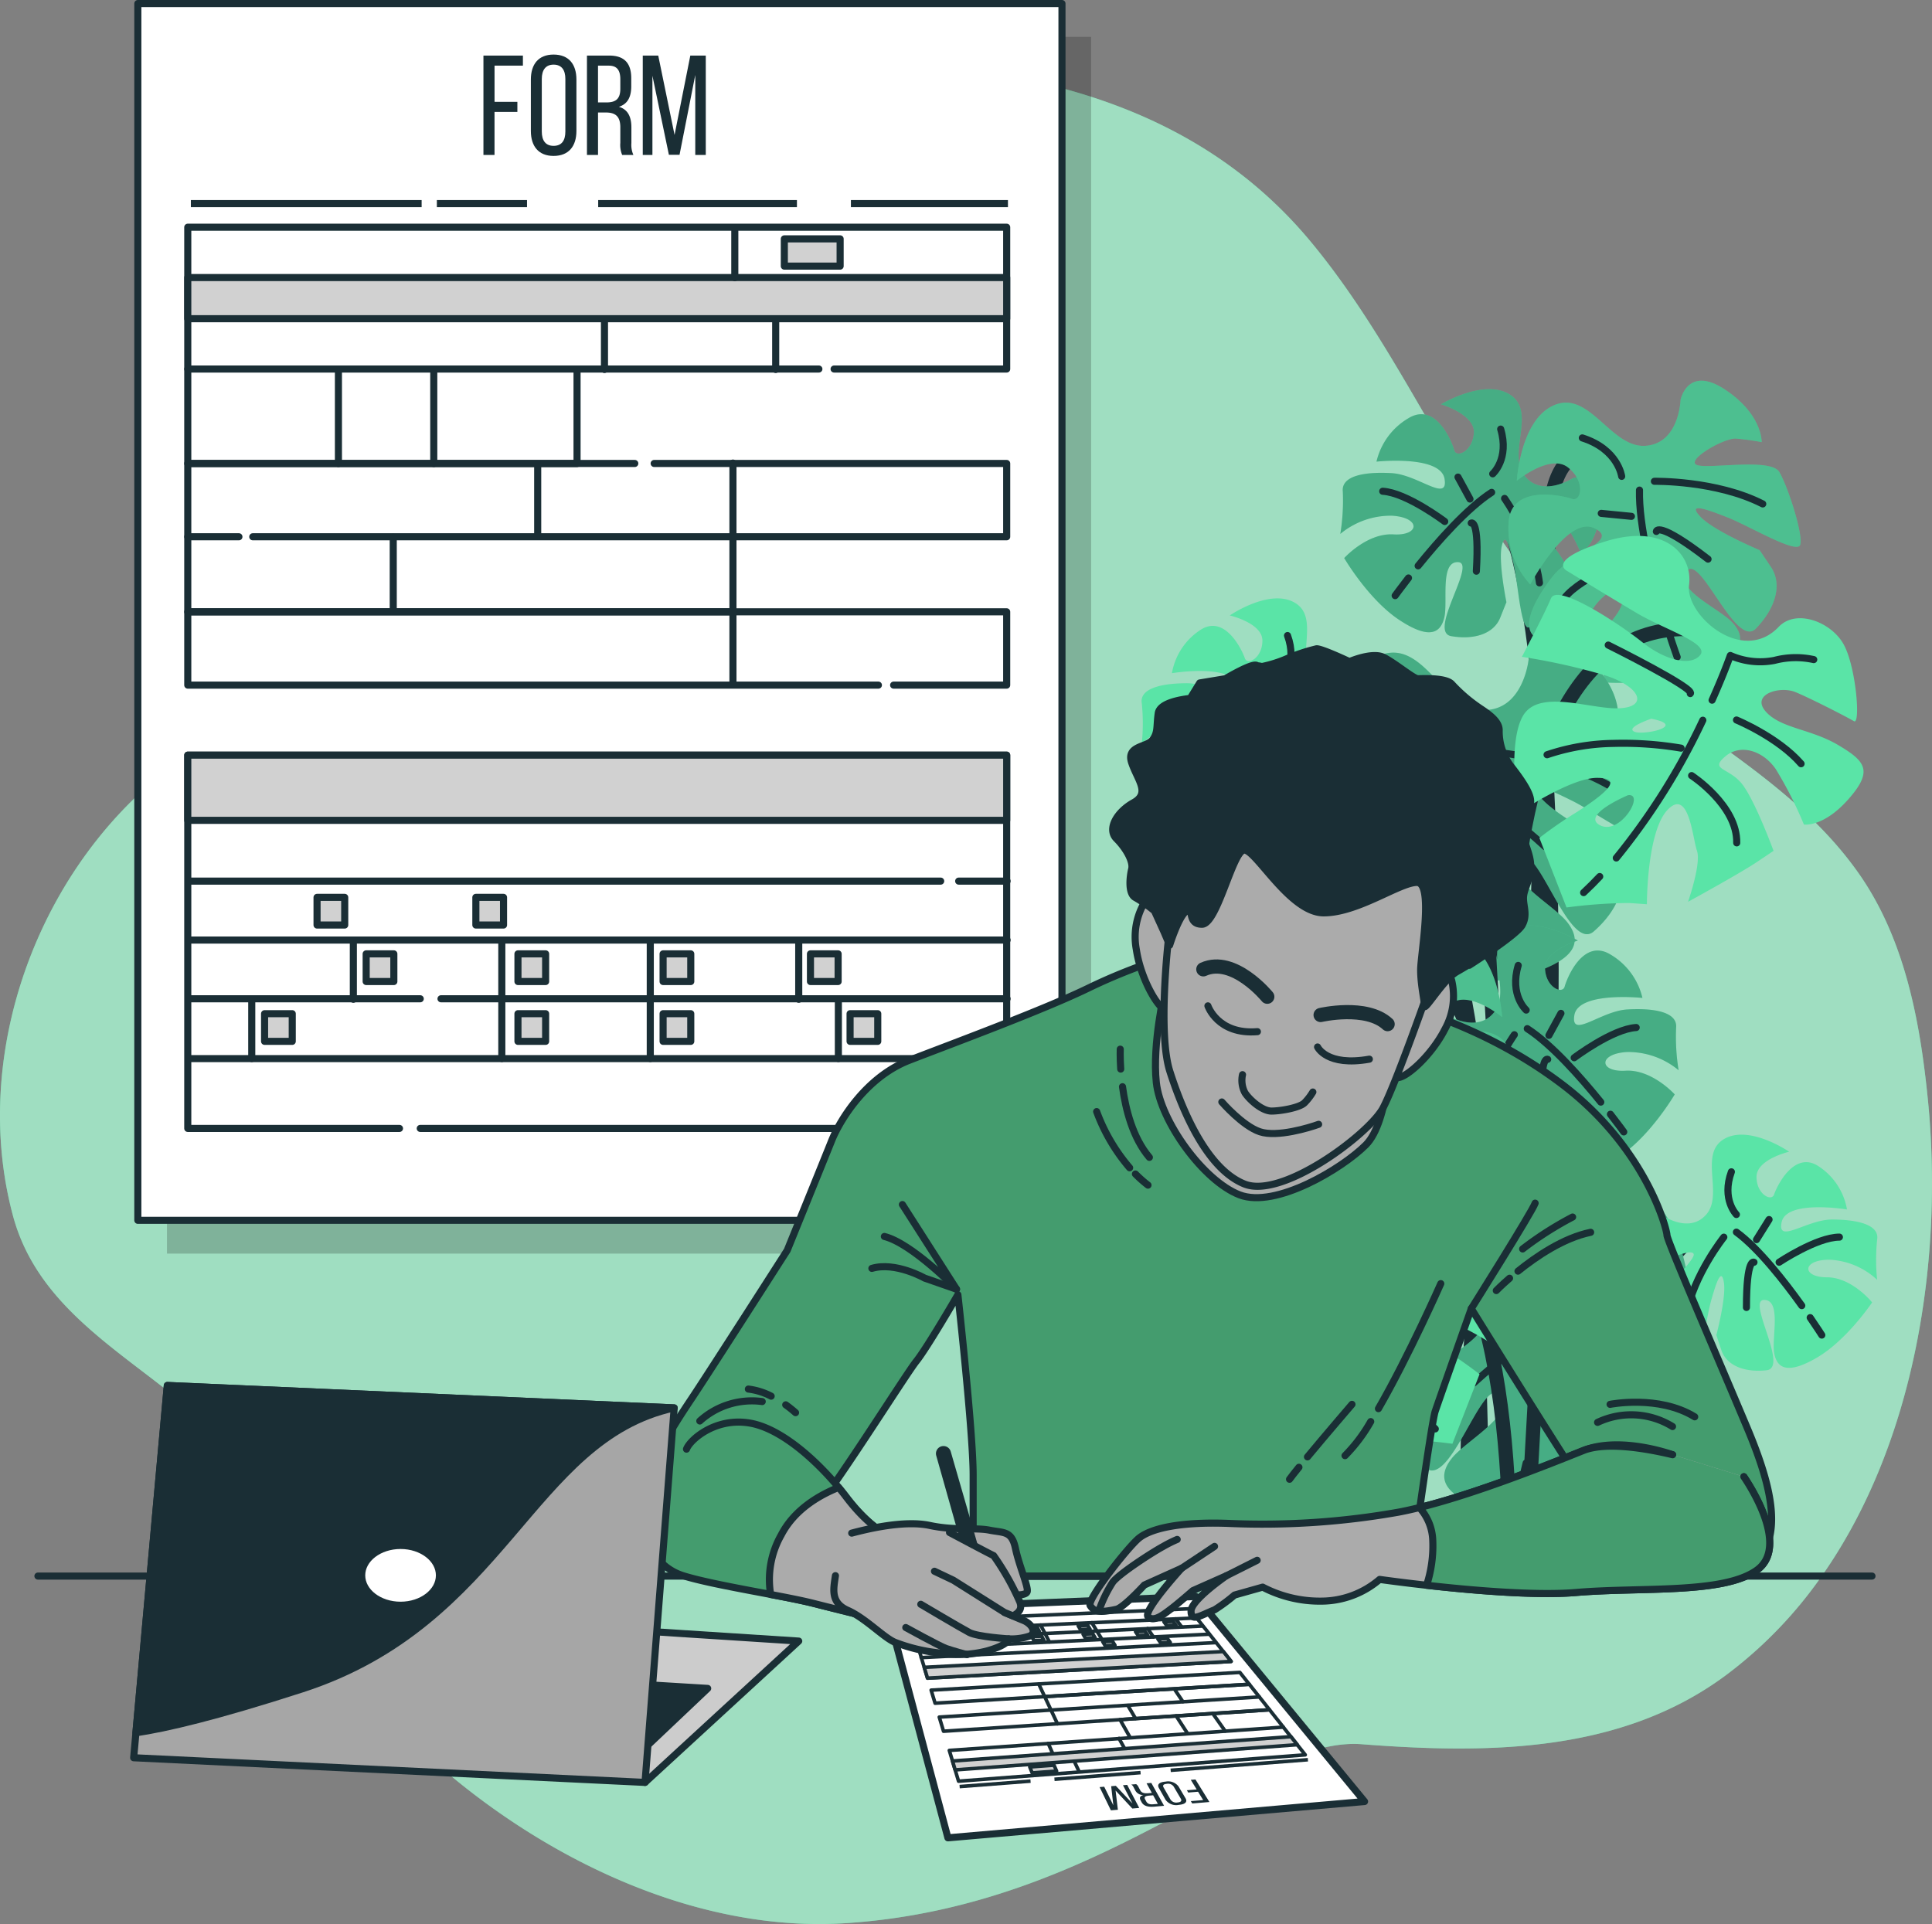 <svg xmlns="http://www.w3.org/2000/svg" width="272.377" height="271.297" viewBox="0 0 272.377 271.297">
  <rect x="0" y="0" width="272.377" height="271.297" fill="#808080" stroke="none"/>
  <g id="Grupo_989412" data-name="Grupo 989412" transform="translate(-811.312 -4979.217)">
    <g id="Grupo_989382" data-name="Grupo 989382" transform="translate(811.312 4987.887)">
      <path id="Trazado_666400" data-name="Trazado 666400" d="M1067.929,5207.5c13.491-18.958,17.4-45.241,15.172-67.553-1.105-11.053-3.262-22.635-9.789-31.894-9.505-13.484-25.2-20.59-37.161-31.488-17.6-16.037-25.056-39.447-40.034-57.5-19.547-23.557-50.329-26.531-79.163-25.141-21.636,1.044-56.466,1.471-61.562,28.646-5.282,28.17,4.695,54.58-16.433,68.077s-32.278,41.668-25.823,65.729c5.444,20.3,31.548,23.889,36.973,44.6,6.456,24.649,44.016,57.514,80.4,55.167s57.511-26.406,72.77-25.236c17.683,1.356,36.517,1.306,51.382-9.75A60.908,60.908,0,0,0,1067.929,5207.5Z" transform="translate(-811.312 -4993.639)" fill="#5ae4a7"/>
      <path id="Trazado_666401" data-name="Trazado 666401" d="M1067.929,5207.5c13.491-18.958,17.4-45.241,15.172-67.553-1.105-11.053-3.262-22.635-9.789-31.894-9.505-13.484-25.2-20.59-37.161-31.488-17.6-16.037-25.056-39.447-40.034-57.5-19.547-23.557-50.329-26.531-79.163-25.141-21.636,1.044-56.466,1.471-61.562,28.646-5.282,28.17,4.695,54.58-16.433,68.077s-32.278,41.668-25.823,65.729c5.444,20.3,31.548,23.889,36.973,44.6,6.456,24.649,44.016,57.514,80.4,55.167s57.511-26.406,72.77-25.236c17.683,1.356,36.517,1.306,51.382-9.75A60.908,60.908,0,0,0,1067.929,5207.5Z" transform="translate(-811.312 -4993.639)" fill="#bddccc" opacity="0.7"/>
    </g>
    <g id="Grupo_989395" data-name="Grupo 989395" transform="translate(972.263 5032.902)">
      <g id="Grupo_989388" data-name="Grupo 989388" transform="translate(0 0)">
        <path id="Trazado_666402" data-name="Trazado 666402" d="M1193.6,5088.03s-11.2-6.223-12.031,7.882-2.9,105.79-2.9,105.79" transform="translate(-1124.025 -5077.084)" fill="none" stroke="#1a2e35" stroke-linecap="round" stroke-linejoin="round" stroke-width="2"/>
        <path id="Trazado_666403" data-name="Trazado 666403" d="M1173.7,5104.541s9.136,20.33,4.988,103.3" transform="translate(-1121.973 -5084.47)" fill="none" stroke="#1a2e35" stroke-linecap="round" stroke-linejoin="round" stroke-width="2"/>
        <g id="Grupo_989383" data-name="Grupo 989383" transform="translate(28.01 1.193)">
          <path id="Trazado_666404" data-name="Trazado 666404" d="M1165.982,5084.966s-4.285,2.746-6.723-.4,1.649-8.9-1.954-11.359-9.821,1.295-9.821,1.295,4.79,1.407,4.635,4.021-2.461,3.6-2.769,2.46-2.591-6.9-6.48-4.505a9.635,9.635,0,0,0-4.483,6.107s9.052-.965,9.6,2.441-3.713-.594-7.447-.815-7.141.329-6.9,2.592a29.5,29.5,0,0,1-.352,5.976,11.118,11.118,0,0,1,7.272-2.569c4.108.243,3.954,2.857.219,2.637s-6.943,3.339-6.943,3.339,3.4,5.822,7.731,8.7,5.888,1.847,6.393-.372-.658-7.91,1.957-7.755-4.329,9.864-.99,10.435,6.02-.395,6.9-2.591l.879-2.2s-1.163-5.69-.658-7.909,1.12.065,1.713,2.724.965,9.052,2.108,8.745,4.79-4.964,5.647-6.788-4.811-7.4-4.744-8.525,4.438,1.011,5.119,2.176a29.068,29.068,0,0,1,1.34,2.7s2.724-1.713,2.659-6.964S1165.982,5084.966,1165.982,5084.966Z" transform="translate(-1133.289 -5072.374)" fill="#5ae4a7"/>
          <path id="Trazado_666405" data-name="Trazado 666405" d="M1165.982,5084.966s-4.285,2.746-6.723-.4,1.649-8.9-1.954-11.359-9.821,1.295-9.821,1.295,4.79,1.407,4.635,4.021-2.461,3.6-2.769,2.46-2.591-6.9-6.48-4.505a9.635,9.635,0,0,0-4.483,6.107s9.052-.965,9.6,2.441-3.713-.594-7.447-.815-7.141.329-6.9,2.592a29.5,29.5,0,0,1-.352,5.976,11.118,11.118,0,0,1,7.272-2.569c4.108.243,3.954,2.857.219,2.637s-6.943,3.339-6.943,3.339,3.4,5.822,7.731,8.7,5.888,1.847,6.393-.372-.658-7.91,1.957-7.755-4.329,9.864-.99,10.435,6.02-.395,6.9-2.591l.879-2.2s-1.163-5.69-.658-7.909,1.12.065,1.713,2.724.965,9.052,2.108,8.745,4.79-4.964,5.647-6.788-4.811-7.4-4.744-8.525,4.438,1.011,5.119,2.176a29.068,29.068,0,0,1,1.34,2.7s2.724-1.713,2.659-6.964S1165.982,5084.966,1165.982,5084.966Z" transform="translate(-1133.289 -5072.374)" fill="#1a2e35" opacity="0.3"/>
          <path id="Trazado_666406" data-name="Trazado 666406" d="M1151.983,5107.518c2.794-3.455,6.912-8.129,10.363-10.359" transform="translate(-1141.012 -5082.613)" fill="none" stroke="#1a2e35" stroke-linecap="round" stroke-linejoin="round" stroke-width="1"/>
          <path id="Trazado_666407" data-name="Trazado 666407" d="M1146.463,5120.22s.718-1,1.88-2.493" transform="translate(-1138.732 -5091.11)" fill="none" stroke="#1a2e35" stroke-linecap="round" stroke-linejoin="round" stroke-width="1"/>
          <path id="Trazado_666408" data-name="Trazado 666408" d="M1172.747,5098.618s4.152,5.867,4.919,11.909" transform="translate(-1149.59 -5083.216)" fill="none" stroke="#1a2e35" stroke-linecap="round" stroke-linejoin="round" stroke-width="1"/>
          <path id="Trazado_666409" data-name="Trazado 666409" d="M1164.735,5104.521s1.164-.681.724,6.789" transform="translate(-1146.28 -5085.648)" fill="none" stroke="#1a2e35" stroke-linecap="round" stroke-linejoin="round" stroke-width="1"/>
          <path id="Trazado_666410" data-name="Trazado 666410" d="M1169.9,5088.265s2.373-2.108,1.122-6.306" transform="translate(-1148.415 -5076.334)" fill="none" stroke="#1a2e35" stroke-linecap="round" stroke-linejoin="round" stroke-width="1"/>
          <line id="Línea_835" data-name="Línea 835" x1="1.691" y1="3.098" transform="translate(16.589 12.391)" fill="none" stroke="#1a2e35" stroke-linecap="round" stroke-linejoin="round" stroke-width="1"/>
          <path id="Trazado_666411" data-name="Trazado 666411" d="M1152.216,5101.155s-5.382-4.065-8.743-4.264" transform="translate(-1137.496 -5082.502)" fill="none" stroke="#1a2e35" stroke-linecap="round" stroke-linejoin="round" stroke-width="1"/>
        </g>
        <g id="Grupo_989384" data-name="Grupo 989384" transform="translate(51.713)">
          <path id="Trazado_666412" data-name="Trazado 666412" d="M1197.938,5073.057s-.172,6.161-4.98,6.46-7.784-7.715-12.7-5.787-5.4,10.715-5.4,10.715,4.673-3.836,7.186-1.9,1.93,4.92.576,4.449-8.673-2.108-8.927,3.417a11.67,11.67,0,0,0,3.059,8.651s5.2-9.721,8.987-7.948-3.126,3.312-5.892,6.9-4.538,7.373-2.108,8.674a35.726,35.726,0,0,1,5.743,4.426,13.465,13.465,0,0,1,2.385-9.032c3.043-3.948,5.555-2.012,2.789,1.577s-1.39,9.227-1.39,9.227,8.15.56,13.982-1.81,5.862-4.636,3.985-6.655-8.367-4.732-6.431-7.245,6.925,11.059,9.773,8.1,3.708-6.3,2.108-8.673l-1.6-2.378s-6.49-2.714-8.367-4.732.83-1.077,3.9.142,9.72,5.2,10.192,3.85-1.705-8.18-2.947-10.281-10.692-.231-11.769-1.062,4.038-3.753,5.667-3.642a35.214,35.214,0,0,1,3.619.5s.142-3.9-5.16-7.409S1197.938,5073.057,1197.938,5073.057Z" transform="translate(-1173.677 -5070.342)" fill="#5ae4a7"/>
          <path id="Trazado_666413" data-name="Trazado 666413" d="M1197.938,5073.057s-.172,6.161-4.98,6.46-7.784-7.715-12.7-5.787-5.4,10.715-5.4,10.715,4.673-3.836,7.186-1.9,1.93,4.92.576,4.449-8.673-2.108-8.927,3.417a11.67,11.67,0,0,0,3.059,8.651s5.2-9.721,8.987-7.948-3.126,3.312-5.892,6.9-4.538,7.373-2.108,8.674a35.726,35.726,0,0,1,5.743,4.426,13.465,13.465,0,0,1,2.385-9.032c3.043-3.948,5.555-2.012,2.789,1.577s-1.39,9.227-1.39,9.227,8.15.56,13.982-1.81,5.862-4.636,3.985-6.655-8.367-4.732-6.431-7.245,6.925,11.059,9.773,8.1,3.708-6.3,2.108-8.673l-1.6-2.378s-6.49-2.714-8.367-4.732.83-1.077,3.9.142,9.72,5.2,10.192,3.85-1.705-8.18-2.947-10.281-10.692-.231-11.769-1.062,4.038-3.753,5.667-3.642a35.214,35.214,0,0,1,3.619.5s.142-3.9-5.16-7.409S1197.938,5073.057,1197.938,5073.057Z" transform="translate(-1173.677 -5070.342)" fill="#1a2e35" opacity="0.2"/>
          <path id="Trazado_666414" data-name="Trazado 666414" d="M1208.461,5114.052c-1.554-5.153-3.427-12.461-3.308-17.437" transform="translate(-1186.678 -5081.196)" fill="none" stroke="#1a2e35" stroke-linecap="round" stroke-linejoin="round" stroke-width="1"/>
          <path id="Trazado_666415" data-name="Trazado 666415" d="M1213.351,5134.213s-.51-1.4-1.214-3.581" transform="translate(-1189.565 -5095.249)" fill="none" stroke="#1a2e35" stroke-linecap="round" stroke-linejoin="round" stroke-width="1"/>
          <path id="Trazado_666416" data-name="Trazado 666416" d="M1208.737,5094.5s8.7-.157,15.276,3.192" transform="translate(-1188.161 -5080.321)" fill="none" stroke="#1a2e35" stroke-linecap="round" stroke-linejoin="round" stroke-width="1"/>
          <path id="Trazado_666417" data-name="Trazado 666417" d="M1209.2,5106.394s.112-1.629,7.29,3.9" transform="translate(-1188.35 -5085.143)" fill="none" stroke="#1a2e35" stroke-linecap="round" stroke-linejoin="round" stroke-width="1"/>
          <path id="Trazado_666418" data-name="Trazado 666418" d="M1196.97,5089.5s-.494-3.813-5.548-5.421" transform="translate(-1181.007 -5076.017)" fill="none" stroke="#1a2e35" stroke-linecap="round" stroke-linejoin="round" stroke-width="1"/>
          <line id="Línea_836" data-name="Línea 836" x1="4.254" y1="0.418" transform="translate(13.084 18.702)" fill="none" stroke="#1a2e35" stroke-linecap="round" stroke-linejoin="round" stroke-width="1"/>
          <path id="Trazado_666419" data-name="Trazado 666419" d="M1197.282,5112.668s-7.739,2.618-10.228,5.848" transform="translate(-1179.203 -5087.828)" fill="none" stroke="#1a2e35" stroke-linecap="round" stroke-linejoin="round" stroke-width="1"/>
        </g>
        <path id="Trazado_666420" data-name="Trazado 666420" d="M1127.061,5144.837s24.477,16.18,24.062,78.824" transform="translate(-1102.706 -5101.117)" fill="none" stroke="#1a2e35" stroke-linecap="round" stroke-linejoin="round" stroke-width="2"/>
        <g id="Grupo_989385" data-name="Grupo 989385" transform="translate(24.794 36.578)">
          <path id="Trazado_666421" data-name="Trazado 666421" d="M1157.549,5135.536s-.779,7.093-6.355,6.985-8.254-9.639-14.113-7.876-7.24,11.854-7.24,11.854,5.754-3.985,8.471-1.514,1.762,5.859.245,5.188-9.81-3.251-10.625,3.1a13.511,13.511,0,0,0,2.713,10.271s6.922-10.726,11.121-8.324-3.919,3.527-7.45,7.408-5.933,8.079-3.251,9.81a41.334,41.334,0,0,1,6.208,5.649s-.279-5.93,3.6-10.2,6.6-1.8,3.069,2.083-2.475,10.516-2.475,10.516,9.351,1.416,16.305-.769,7.2-4.8,5.226-7.3-9.208-6.25-6.737-8.967,6.947,13.414,10.513,10.274,4.873-6.915,3.251-9.81l-1.622-2.895s-7.233-3.744-9.209-6.251,1.059-1.164,4.482.531,10.726,6.922,11.4,5.405-1.2-9.6-2.43-12.142-12.316-1.276-13.48-2.335,5.013-3.951,6.883-3.667a40.655,40.655,0,0,1,4.129.92s.531-4.482-5.255-9.038S1157.549,5135.536,1157.549,5135.536Z" transform="translate(-1127.809 -5132.669)" fill="#5ae4a7"/>
          <path id="Trazado_666422" data-name="Trazado 666422" d="M1157.549,5135.536s-.779,7.093-6.355,6.985-8.254-9.639-14.113-7.876-7.24,11.854-7.24,11.854,5.754-3.985,8.471-1.514,1.762,5.859.245,5.188-9.81-3.251-10.625,3.1a13.511,13.511,0,0,0,2.713,10.271s6.922-10.726,11.121-8.324-3.919,3.527-7.45,7.408-5.933,8.079-3.251,9.81a41.334,41.334,0,0,1,6.208,5.649s-.279-5.93,3.6-10.2,6.6-1.8,3.069,2.083-2.475,10.516-2.475,10.516,9.351,1.416,16.305-.769,7.2-4.8,5.226-7.3-9.208-6.25-6.737-8.967,6.947,13.414,10.513,10.274,4.873-6.915,3.251-9.81l-1.622-2.895s-7.233-3.744-9.209-6.251,1.059-1.164,4.482.531,10.726,6.922,11.4,5.405-1.2-9.6-2.43-12.142-12.316-1.276-13.48-2.335,5.013-3.951,6.883-3.667a40.655,40.655,0,0,1,4.129.92s.531-4.482-5.255-9.038S1157.549,5135.536,1157.549,5135.536Z" transform="translate(-1127.809 -5132.669)" fill="#1a2e35" opacity="0.3"/>
          <path id="Trazado_666423" data-name="Trazado 666423" d="M1167.135,5182.034c-1.307-6.092-2.778-14.7-2.171-20.432" transform="translate(-1143.1 -5144.623)" fill="none" stroke="#1a2e35" stroke-linecap="round" stroke-linejoin="round" stroke-width="1"/>
          <path id="Trazado_666424" data-name="Trazado 666424" d="M1170.969,5205.762s-.456-1.662-1.062-4.247" transform="translate(-1145.201 -5161.111)" fill="none" stroke="#1a2e35" stroke-linecap="round" stroke-linejoin="round" stroke-width="1"/>
          <path id="Trazado_666425" data-name="Trazado 666425" d="M1169.394,5159.5s10.058.64,17.326,5.125" transform="translate(-1144.989 -5143.753)" fill="none" stroke="#1a2e35" stroke-linecap="round" stroke-linejoin="round" stroke-width="1"/>
          <path id="Trazado_666426" data-name="Trazado 666426" d="M1168.787,5173.292s.283-1.87,8.044,5.191" transform="translate(-1144.738 -5149.359)" fill="none" stroke="#1a2e35" stroke-linecap="round" stroke-linejoin="round" stroke-width="1"/>
          <path id="Trazado_666427" data-name="Trazado 666427" d="M1156.289,5152.619s-.21-4.447-5.891-6.779" transform="translate(-1137.141 -5138.11)" fill="none" stroke="#1a2e35" stroke-linecap="round" stroke-linejoin="round" stroke-width="1"/>
          <line id="Línea_837" data-name="Línea 837" x1="4.87" y1="0.885" transform="translate(15.333 20.259)" fill="none" stroke="#1a2e35" stroke-linecap="round" stroke-linejoin="round" stroke-width="1"/>
          <path id="Trazado_666428" data-name="Trazado 666428" d="M1154.073,5180.063s-9.177,2.29-12.355,5.782" transform="translate(-1133.555 -5152.249)" fill="none" stroke="#1a2e35" stroke-linecap="round" stroke-linejoin="round" stroke-width="1"/>
        </g>
        <path id="Trazado_666429" data-name="Trazado 666429" d="M1143.32,5207.932s15.765,12.031,17.424,29.87l-3.319-59.74" transform="translate(-1109.423 -5114.844)" fill="none" stroke="#1a2e35" stroke-linecap="round" stroke-linejoin="round" stroke-width="2"/>
        <path id="Trazado_666430" data-name="Trazado 666430" d="M1175.838,5217.528s-12.031-87.536,22.817-87.536" transform="translate(-1122.027 -5094.985)" fill="none" stroke="#1a2e35" stroke-linecap="round" stroke-linejoin="round" stroke-width="2"/>
        <g id="Grupo_989386" data-name="Grupo 989386" transform="translate(52.537 21.88)">
          <path id="Trazado_666431" data-name="Trazado 666431" d="M1220.719,5137.1c-3.856-2.281-8.121-2.331-10.21-4.737s2.014-3.624,4.209-2.716,7.283,3.527,8.247,4.1.3-7.763-1.49-10.9-6.677-4.966-9.12-2.4c-5.152,5.411-13.188-1.684-12.638-5.913s-3.4-8.776-11.871-6.11-5.314,4.144-5.314,4.144,6.016,3.688,9.872,5.969,10.246,4.239,8.873,5.9-5.067.646-8.156-1.832-11.962-8.375-12.87-6.18-4.1,8.247-4.1,8.247a90.229,90.229,0,0,1,11.618,2.578c5.158,1.619,6.213,4.456,2.181,4.673s-11.351-2.81-13.632,1.046-.72,13.758-.72,13.758,7.383-5,11.148-4.988,1.357,2.1-2.851,4.821a57.7,57.7,0,0,0-5.278,3.644l3.826,9.811a70.625,70.625,0,0,1,8.832-.632l2.5.177s-.026-10.3,2.951-13.35,3.483,4.012,4.109,5.813-1.261,7.192-1.261,7.192,7.313-4,9.684-5.593l2.372-1.59s-2.736-7.474-4.593-9.614-4.391-1.816-2.251-3.673,5.334-.878,7.156,1.76a55.277,55.277,0,0,1,3.968,7.813s2.731.443,6.278-3.574S1224.575,5139.382,1220.719,5137.1Zm-33.519,11.337c-2.833-1.417,3.9-4.25,3.9-4.25C1193.576,5143.834,1190.034,5149.855,1187.2,5148.438Zm4.772-13.223c-1.208-.6,2.416-1.812,2.416-1.812C1199.622,5134.41,1193.18,5135.819,1191.972,5135.216Z" transform="translate(-1175.08 -5107.624)" fill="#5ae4a7"/>
          <path id="Trazado_666432" data-name="Trazado 666432" d="M1194.005,5189.463q-1.1,1.168-2.271,2.266" transform="translate(-1181.96 -5141.434)" fill="none" stroke="#1a2e35" stroke-linecap="round" stroke-linejoin="round" stroke-width="1"/>
          <path id="Trazado_666433" data-name="Trazado 666433" d="M1211.782,5151.906a93.913,93.913,0,0,1-12.2,19.422" transform="translate(-1185.202 -5125.918)" fill="none" stroke="#1a2e35" stroke-linecap="round" stroke-linejoin="round" stroke-width="1"/>
          <path id="Trazado_666434" data-name="Trazado 666434" d="M1222.6,5142.651c1.7-3.8,2.571-6.3,2.571-6.3a10.475,10.475,0,0,0,6.227.69,11.8,11.8,0,0,1,5.532-.111" transform="translate(-1194.714 -5119.491)" fill="none" stroke="#1a2e35" stroke-linecap="round" stroke-linejoin="round" stroke-width="1"/>
          <path id="Trazado_666435" data-name="Trazado 666435" d="M1209.211,5140.69c.8-.7-11.568-6.841-11.568-6.841" transform="translate(-1184.401 -5118.458)" fill="none" stroke="#1a2e35" stroke-linecap="round" stroke-linejoin="round" stroke-width="1"/>
          <path id="Trazado_666436" data-name="Trazado 666436" d="M1228.457,5151.852s5.855,2.422,9.105,6.167" transform="translate(-1197.131 -5125.896)" fill="none" stroke="#1a2e35" stroke-linecap="round" stroke-linejoin="round" stroke-width="1"/>
          <path id="Trazado_666437" data-name="Trazado 666437" d="M1201.845,5158.134a49,49,0,0,0-9.493-.67,30.522,30.522,0,0,0-9.4,1.6" transform="translate(-1178.331 -5128.209)" fill="none" stroke="#1a2e35" stroke-linecap="round" stroke-linejoin="round" stroke-width="1"/>
          <path id="Trazado_666438" data-name="Trazado 666438" d="M1217.675,5165.208s6.481,4.224,6.36,9.487" transform="translate(-1192.677 -5131.413)" fill="none" stroke="#1a2e35" stroke-linecap="round" stroke-linejoin="round" stroke-width="1"/>
        </g>
        <g id="Grupo_989387" data-name="Grupo 989387" transform="translate(0 30.688)">
          <path id="Trazado_666439" data-name="Trazado 666439" d="M1116.048,5133.892s-3.9,2.834-6.375,0,1.063-8.5-2.479-10.625-9.209,1.771-9.209,1.771,4.6,1.063,4.6,3.542-2.125,3.542-2.479,2.479-2.833-6.375-6.375-3.9a9.121,9.121,0,0,0-3.9,6.021s8.5-1.417,9.209,1.771-3.542-.354-7.084-.354-6.729.708-6.375,2.833a27.887,27.887,0,0,1,0,5.667,10.525,10.525,0,0,1,6.73-2.833c3.9,0,3.9,2.479.354,2.479s-6.375,3.542-6.375,3.542,3.542,5.313,7.792,7.792,5.667,1.417,6.021-.708-1.063-7.437,1.417-7.437-3.542,9.563-.354,9.917,5.667-.708,6.375-2.833l.708-2.125s-1.417-5.313-1.062-7.438,1.062,0,1.771,2.479,1.417,8.5,2.479,8.146,4.25-4.958,4.959-6.729-4.959-6.729-4.959-7.792,4.25.708,4.959,1.771a27.547,27.547,0,0,1,1.417,2.479s2.479-1.771,2.125-6.729S1116.048,5133.892,1116.048,5133.892Z" transform="translate(-1085.561 -5122.632)" fill="#5ae4a7"/>
          <path id="Trazado_666440" data-name="Trazado 666440" d="M1103.7,5156.409c2.448-3.42,6.079-8.066,9.216-10.367" transform="translate(-1093.055 -5132.303)" fill="none" stroke="#1a2e35" stroke-linecap="round" stroke-linejoin="round" stroke-width="1"/>
          <path id="Trazado_666441" data-name="Trazado 666441" d="M1098.884,5169.055s.623-.983,1.638-2.46" transform="translate(-1091.065 -5140.794)" fill="none" stroke="#1a2e35" stroke-linecap="round" stroke-linejoin="round" stroke-width="1"/>
          <path id="Trazado_666442" data-name="Trazado 666442" d="M1122.421,5147.249s4.25,5.313,5.312,10.98" transform="translate(-1100.789 -5132.802)" fill="none" stroke="#1a2e35" stroke-linecap="round" stroke-linejoin="round" stroke-width="1"/>
          <path id="Trazado_666443" data-name="Trazado 666443" d="M1115.179,5153.271s1.062-.709,1.062,6.375" transform="translate(-1097.797 -5135.282)" fill="none" stroke="#1a2e35" stroke-linecap="round" stroke-linejoin="round" stroke-width="1"/>
          <path id="Trazado_666444" data-name="Trazado 666444" d="M1119.4,5137.58s2.125-2.125.708-6.021" transform="translate(-1099.542 -5126.32)" fill="none" stroke="#1a2e35" stroke-linecap="round" stroke-linejoin="round" stroke-width="1"/>
          <line id="Línea_838" data-name="Línea 838" x1="1.771" y1="2.833" transform="translate(15.257 11.968)" fill="none" stroke="#1a2e35" stroke-linecap="round" stroke-linejoin="round" stroke-width="1"/>
          <path id="Trazado_666445" data-name="Trazado 666445" d="M1103.16,5150.791s-5.313-3.542-8.5-3.542" transform="translate(-1089.32 -5132.802)" fill="none" stroke="#1a2e35" stroke-linecap="round" stroke-linejoin="round" stroke-width="1"/>
        </g>
      </g>
      <g id="Grupo_989394" data-name="Grupo 989394" transform="translate(1.938 75.617)">
        <path id="Trazado_666446" data-name="Trazado 666446" d="M1143.726,5216.875s11.2-6.223,12.031,7.883c.513,8.715,1.5,47.042,2.18,75.064" transform="translate(-1111.528 -5205.93)" fill="none" stroke="#1a2e35" stroke-linecap="round" stroke-linejoin="round" stroke-width="2"/>
        <path id="Trazado_666447" data-name="Trazado 666447" d="M1169.867,5233.388s-6.9,15.351-5.985,73.818" transform="translate(-1119.821 -5213.317)" fill="none" stroke="#1a2e35" stroke-linecap="round" stroke-linejoin="round" stroke-width="2"/>
        <g id="Grupo_989389" data-name="Grupo 989389" transform="translate(37.159 1.193)">
          <path id="Trazado_666448" data-name="Trazado 666448" d="M1156.091,5213.812s4.285,2.746,6.723-.4-1.649-8.9,1.954-11.358,9.821,1.294,9.821,1.294-4.789,1.407-4.635,4.021,2.461,3.6,2.769,2.46,2.591-6.9,6.48-4.5a9.631,9.631,0,0,1,4.483,6.106s-9.052-.965-9.6,2.441,3.712-.594,7.447-.814,7.141.328,6.9,2.592a29.481,29.481,0,0,0,.353,5.976,11.117,11.117,0,0,0-7.273-2.569c-4.109.242-3.954,2.856-.219,2.636s6.943,3.339,6.943,3.339-3.4,5.822-7.732,8.7-5.888,1.847-6.394-.372.658-7.909-1.957-7.755,4.33,9.863.99,10.435-6.02-.395-6.9-2.591l-.879-2.2s1.163-5.691.658-7.91-1.12.066-1.713,2.724-.965,9.052-2.108,8.745-4.79-4.964-5.647-6.788,4.81-7.4,4.744-8.525-4.438,1.011-5.119,2.175a29.079,29.079,0,0,0-1.339,2.7s-2.725-1.713-2.66-6.964S1156.091,5213.812,1156.091,5213.812Z" transform="translate(-1152.18 -5201.22)" fill="#5ae4a7"/>
          <path id="Trazado_666449" data-name="Trazado 666449" d="M1156.091,5213.812s4.285,2.746,6.723-.4-1.649-8.9,1.954-11.358,9.821,1.294,9.821,1.294-4.789,1.407-4.635,4.021,2.461,3.6,2.769,2.46,2.591-6.9,6.48-4.5a9.631,9.631,0,0,1,4.483,6.106s-9.052-.965-9.6,2.441,3.712-.594,7.447-.814,7.141.328,6.9,2.592a29.481,29.481,0,0,0,.353,5.976,11.117,11.117,0,0,0-7.273-2.569c-4.109.242-3.954,2.856-.219,2.636s6.943,3.339,6.943,3.339-3.4,5.822-7.732,8.7-5.888,1.847-6.394-.372.658-7.909-1.957-7.755,4.33,9.863.99,10.435-6.02-.395-6.9-2.591l-.879-2.2s1.163-5.691.658-7.91-1.12.066-1.713,2.724-.965,9.052-2.108,8.745-4.79-4.964-5.647-6.788,4.81-7.4,4.744-8.525-4.438,1.011-5.119,2.175a29.079,29.079,0,0,0-1.339,2.7s-2.725-1.713-2.66-6.964S1156.091,5213.812,1156.091,5213.812Z" transform="translate(-1152.18 -5201.22)" fill="#1a2e35" opacity="0.3"/>
          <path id="Trazado_666450" data-name="Trazado 666450" d="M1188.562,5236.363c-2.794-3.454-6.912-8.128-10.363-10.359" transform="translate(-1162.929 -5211.459)" fill="none" stroke="#1a2e35" stroke-linecap="round" stroke-linejoin="round" stroke-width="1"/>
          <path id="Trazado_666451" data-name="Trazado 666451" d="M1200.052,5249.065s-.718-1-1.88-2.492" transform="translate(-1171.18 -5219.957)" fill="none" stroke="#1a2e35" stroke-linecap="round" stroke-linejoin="round" stroke-width="1"/>
          <path id="Trazado_666452" data-name="Trazado 666452" d="M1171.629,5227.465s-4.152,5.866-4.919,11.908" transform="translate(-1158.183 -5212.063)" fill="none" stroke="#1a2e35" stroke-linecap="round" stroke-linejoin="round" stroke-width="1"/>
          <path id="Trazado_666453" data-name="Trazado 666453" d="M1182.524,5233.367s-1.164-.681-.724,6.789" transform="translate(-1164.376 -5214.494)" fill="none" stroke="#1a2e35" stroke-linecap="round" stroke-linejoin="round" stroke-width="1"/>
          <path id="Trazado_666454" data-name="Trazado 666454" d="M1176.89,5217.11s-2.373-2.108-1.122-6.3" transform="translate(-1161.774 -5205.181)" fill="none" stroke="#1a2e35" stroke-linecap="round" stroke-linejoin="round" stroke-width="1"/>
          <line id="Línea_839" data-name="Línea 839" y1="3.098" x2="1.691" transform="translate(18.324 12.391)" fill="none" stroke="#1a2e35" stroke-linecap="round" stroke-linejoin="round" stroke-width="1"/>
          <path id="Trazado_666455" data-name="Trazado 666455" d="M1189.468,5230s5.382-4.065,8.743-4.264" transform="translate(-1167.585 -5211.349)" fill="none" stroke="#1a2e35" stroke-linecap="round" stroke-linejoin="round" stroke-width="1"/>
        </g>
        <g id="Grupo_989390" data-name="Grupo 989390" transform="translate(8.871)">
          <path id="Trazado_666456" data-name="Trazado 666456" d="M1120.906,5201.9s.172,6.161,4.98,6.46,7.784-7.716,12.7-5.787,5.4,10.715,5.4,10.715-4.673-3.836-7.186-1.9-1.929,4.92-.576,4.449,8.673-2.108,8.928,3.417a11.671,11.671,0,0,1-3.059,8.651s-5.2-9.721-8.987-7.949,3.126,3.313,5.892,6.9,4.538,7.372,2.108,8.673a35.745,35.745,0,0,0-5.743,4.427,13.467,13.467,0,0,0-2.384-9.033c-3.043-3.948-5.555-2.012-2.79,1.578s1.39,9.227,1.39,9.227-8.15.561-13.982-1.81-5.862-4.637-3.985-6.655,8.367-4.733,6.431-7.245-6.925,11.059-9.773,8.1-3.708-6.3-2.108-8.673l1.6-2.378s6.49-2.713,8.367-4.733-.83-1.077-3.9.142-9.72,5.2-10.192,3.85,1.705-8.18,2.947-10.281,10.692-.23,11.769-1.061-4.038-3.754-5.667-3.642a35.286,35.286,0,0,0-3.619.5s-.141-3.9,5.16-7.409S1120.906,5201.9,1120.906,5201.9Z" transform="translate(-1103.978 -5199.188)" fill="#5ae4a7"/>
          <path id="Trazado_666457" data-name="Trazado 666457" d="M1120.906,5201.9s.172,6.161,4.98,6.46,7.784-7.716,12.7-5.787,5.4,10.715,5.4,10.715-4.673-3.836-7.186-1.9-1.929,4.92-.576,4.449,8.673-2.108,8.928,3.417a11.671,11.671,0,0,1-3.059,8.651s-5.2-9.721-8.987-7.949,3.126,3.313,5.892,6.9,4.538,7.372,2.108,8.673a35.745,35.745,0,0,0-5.743,4.427,13.467,13.467,0,0,0-2.384-9.033c-3.043-3.948-5.555-2.012-2.79,1.578s1.39,9.227,1.39,9.227-8.15.561-13.982-1.81-5.862-4.637-3.985-6.655,8.367-4.733,6.431-7.245-6.925,11.059-9.773,8.1-3.708-6.3-2.108-8.673l1.6-2.378s6.49-2.713,8.367-4.733-.83-1.077-3.9.142-9.72,5.2-10.192,3.85,1.705-8.18,2.947-10.281,10.692-.23,11.769-1.061-4.038-3.754-5.667-3.642a35.286,35.286,0,0,0-3.619.5s-.141-3.9,5.16-7.409S1120.906,5201.9,1120.906,5201.9Z" transform="translate(-1103.978 -5199.188)" fill="#1a2e35" opacity="0.2"/>
          <path id="Trazado_666458" data-name="Trazado 666458" d="M1137.046,5242.9c1.554-5.152,3.427-12.46,3.308-17.436" transform="translate(-1117.639 -5210.042)" fill="none" stroke="#1a2e35" stroke-linecap="round" stroke-linejoin="round" stroke-width="1"/>
          <path id="Trazado_666459" data-name="Trazado 666459" d="M1133.635,5263.059s.51-1.4,1.213-3.581" transform="translate(-1116.23 -5224.095)" fill="none" stroke="#1a2e35" stroke-linecap="round" stroke-linejoin="round" stroke-width="1"/>
          <path id="Trazado_666460" data-name="Trazado 666460" d="M1128.349,5223.345s-8.7-.157-15.276,3.192" transform="translate(-1107.735 -5209.167)" fill="none" stroke="#1a2e35" stroke-linecap="round" stroke-linejoin="round" stroke-width="1"/>
          <path id="Trazado_666461" data-name="Trazado 666461" d="M1133.511,5235.24s-.112-1.63-7.29,3.9" transform="translate(-1113.167 -5213.989)" fill="none" stroke="#1a2e35" stroke-linecap="round" stroke-linejoin="round" stroke-width="1"/>
          <path id="Trazado_666462" data-name="Trazado 666462" d="M1146.963,5218.346s.494-3.814,5.548-5.421" transform="translate(-1121.736 -5204.863)" fill="none" stroke="#1a2e35" stroke-linecap="round" stroke-linejoin="round" stroke-width="1"/>
          <line id="Línea_840" data-name="Línea 840" y1="0.419" x2="4.254" transform="translate(23.851 18.702)" fill="none" stroke="#1a2e35" stroke-linecap="round" stroke-linejoin="round" stroke-width="1"/>
          <path id="Trazado_666463" data-name="Trazado 666463" d="M1143.357,5241.514s7.738,2.618,10.228,5.848" transform="translate(-1120.247 -5216.674)" fill="none" stroke="#1a2e35" stroke-linecap="round" stroke-linejoin="round" stroke-width="1"/>
        </g>
        <path id="Trazado_666464" data-name="Trazado 666464" d="M1205.112,5273.684s-16.654,11.008-22.255,50.023" transform="translate(-1127.694 -5229.964)" fill="none" stroke="#1a2e35" stroke-linecap="round" stroke-linejoin="round" stroke-width="2"/>
        <g id="Grupo_989391" data-name="Grupo 989391" transform="translate(29.568 36.578)">
          <path id="Trazado_666465" data-name="Trazado 666465" d="M1156.916,5264.382s.779,7.093,6.355,6.985,8.254-9.639,14.113-7.876,7.24,11.855,7.24,11.855-5.754-3.985-8.471-1.514-1.762,5.859-.244,5.188,9.81-3.251,10.624,3.1a13.51,13.51,0,0,1-2.713,10.271s-6.922-10.726-11.121-8.325,3.919,3.528,7.45,7.408,5.933,8.079,3.251,9.81a41.382,41.382,0,0,0-6.208,5.65s.279-5.929-3.6-10.2-6.6-1.8-3.069,2.083,2.475,10.516,2.475,10.516-9.351,1.416-16.305-.77-7.2-4.8-5.226-7.3,9.208-6.251,6.737-8.967-6.946,13.414-10.513,10.275-4.873-6.916-3.251-9.81l1.622-2.894s7.233-3.745,9.209-6.251-1.059-1.165-4.482.531-10.726,6.922-11.4,5.4,1.2-9.6,2.43-12.142,12.316-1.275,13.481-2.335-5.014-3.95-6.884-3.667a40.792,40.792,0,0,0-4.129.919s-.531-4.481,5.255-9.037S1156.916,5264.382,1156.916,5264.382Z" transform="translate(-1139.246 -5261.515)" fill="#5ae4a7"/>
          <path id="Trazado_666466" data-name="Trazado 666466" d="M1156.916,5264.382s.779,7.093,6.355,6.985,8.254-9.639,14.113-7.876,7.24,11.855,7.24,11.855-5.754-3.985-8.471-1.514-1.762,5.859-.244,5.188,9.81-3.251,10.624,3.1a13.51,13.51,0,0,1-2.713,10.271s-6.922-10.726-11.121-8.325,3.919,3.528,7.45,7.408,5.933,8.079,3.251,9.81a41.382,41.382,0,0,0-6.208,5.65s.279-5.929-3.6-10.2-6.6-1.8-3.069,2.083,2.475,10.516,2.475,10.516-9.351,1.416-16.305-.77-7.2-4.8-5.226-7.3,9.208-6.251,6.737-8.967-6.946,13.414-10.513,10.275-4.873-6.916-3.251-9.81l1.622-2.894s7.233-3.745,9.209-6.251-1.059-1.165-4.482.531-10.726,6.922-11.4,5.4,1.2-9.6,2.43-12.142,12.316-1.275,13.481-2.335-5.014-3.95-6.884-3.667a40.792,40.792,0,0,0-4.129.919s-.531-4.481,5.255-9.037S1156.916,5264.382,1156.916,5264.382Z" transform="translate(-1139.246 -5261.515)" fill="#1a2e35" opacity="0.3"/>
          <path id="Trazado_666467" data-name="Trazado 666467" d="M1179.076,5310.881c1.307-6.092,2.778-14.7,2.171-20.433" transform="translate(-1155.701 -5273.468)" fill="none" stroke="#1a2e35" stroke-linecap="round" stroke-linejoin="round" stroke-width="1"/>
          <path id="Trazado_666468" data-name="Trazado 666468" d="M1176.122,5334.607s.456-1.662,1.062-4.248" transform="translate(-1154.48 -5289.957)" fill="none" stroke="#1a2e35" stroke-linecap="round" stroke-linejoin="round" stroke-width="1"/>
          <path id="Trazado_666469" data-name="Trazado 666469" d="M1166.249,5288.345s-10.058.64-17.326,5.125" transform="translate(-1143.244 -5272.599)" fill="none" stroke="#1a2e35" stroke-linecap="round" stroke-linejoin="round" stroke-width="1"/>
          <path id="Trazado_666470" data-name="Trazado 666470" d="M1173.39,5302.138s-.283-1.871-8.044,5.192" transform="translate(-1150.028 -5278.205)" fill="none" stroke="#1a2e35" stroke-linecap="round" stroke-linejoin="round" stroke-width="1"/>
          <path id="Trazado_666471" data-name="Trazado 666471" d="M1187.4,5281.465s.21-4.447,5.891-6.778" transform="translate(-1159.141 -5266.957)" fill="none" stroke="#1a2e35" stroke-linecap="round" stroke-linejoin="round" stroke-width="1"/>
          <line id="Línea_841" data-name="Línea 841" y1="0.885" x2="4.87" transform="translate(27.207 20.259)" fill="none" stroke="#1a2e35" stroke-linecap="round" stroke-linejoin="round" stroke-width="1"/>
          <path id="Trazado_666472" data-name="Trazado 666472" d="M1185.069,5308.908s9.177,2.29,12.355,5.783" transform="translate(-1158.176 -5281.094)" fill="none" stroke="#1a2e35" stroke-linecap="round" stroke-linejoin="round" stroke-width="1"/>
        </g>
        <line id="Línea_842" data-name="Línea 842" y1="30.34" x2="1.686" transform="translate(52.085 63.218)" fill="none" stroke="#1a2e35" stroke-linecap="round" stroke-linejoin="round" stroke-width="2"/>
        <path id="Trazado_666473" data-name="Trazado 666473" d="M1156.51,5317.722c.358-25.531-3.291-58.884-24.8-58.884" transform="translate(-1106.564 -5223.831)" fill="none" stroke="#1a2e35" stroke-linecap="round" stroke-linejoin="round" stroke-width="2"/>
        <g id="Grupo_989392" data-name="Grupo 989392" transform="translate(0 21.88)">
          <path id="Trazado_666474" data-name="Trazado 666474" d="M1092.461,5265.947c3.856-2.28,8.121-2.33,10.21-4.737s-2.014-3.624-4.209-2.716-7.283,3.527-8.247,4.1-.3-7.762,1.49-10.9,6.677-4.966,9.12-2.4c5.152,5.411,13.188-1.684,12.638-5.914s3.4-8.775,11.871-6.109,5.313,4.144,5.313,4.144-6.016,3.688-9.872,5.97-10.246,4.238-8.873,5.9,5.067.646,8.156-1.831,11.962-8.376,12.87-6.181,4.1,8.247,4.1,8.247a90.186,90.186,0,0,0-11.618,2.577c-5.158,1.62-6.213,4.456-2.181,4.673s11.351-2.81,13.632,1.046.72,13.758.72,13.758-7.383-5-11.148-4.987-1.357,2.1,2.851,4.82a57.457,57.457,0,0,1,5.278,3.645l-3.826,9.81a70.7,70.7,0,0,0-8.832-.632l-2.5.177s.026-10.3-2.951-13.349-3.483,4.011-4.109,5.813,1.261,7.192,1.261,7.192-7.312-4-9.684-5.593l-2.372-1.591s2.736-7.474,4.594-9.613,4.391-1.816,2.251-3.674-5.334-.879-7.156,1.76a55.254,55.254,0,0,0-3.968,7.812s-2.73.444-6.278-3.574S1088.6,5268.229,1092.461,5265.947Zm33.519,11.337c2.833-1.417-3.9-4.25-3.9-4.25C1119.6,5272.68,1123.146,5278.7,1125.98,5277.285Zm-4.771-13.223c1.208-.6-2.416-1.812-2.416-1.812C1113.558,5263.256,1120,5264.666,1121.208,5264.062Z" transform="translate(-1088.863 -5236.47)" fill="#5ae4a7"/>
          <path id="Trazado_666475" data-name="Trazado 666475" d="M1152.235,5318.31q1.1,1.167,2.271,2.266" transform="translate(-1115.044 -5270.28)" fill="none" stroke="#1a2e35" stroke-linecap="round" stroke-linejoin="round" stroke-width="1"/>
          <path id="Trazado_666476" data-name="Trazado 666476" d="M1127.467,5280.752a93.893,93.893,0,0,0,12.2,19.422" transform="translate(-1104.811 -5254.764)" fill="none" stroke="#1a2e35" stroke-linecap="round" stroke-linejoin="round" stroke-width="1"/>
          <path id="Trazado_666477" data-name="Trazado 666477" d="M1115.147,5271.5c-1.7-3.8-2.571-6.3-2.571-6.3a10.475,10.475,0,0,1-6.227.69,11.794,11.794,0,0,0-5.531-.111" transform="translate(-1093.802 -5248.337)" fill="none" stroke="#1a2e35" stroke-linecap="round" stroke-linejoin="round" stroke-width="1"/>
          <path id="Trazado_666478" data-name="Trazado 666478" d="M1130.459,5269.537c-.8-.7,11.568-6.842,11.568-6.842" transform="translate(-1106.032 -5247.305)" fill="none" stroke="#1a2e35" stroke-linecap="round" stroke-linejoin="round" stroke-width="1"/>
          <path id="Trazado_666479" data-name="Trazado 666479" d="M1112.972,5280.7s-5.855,2.422-9.105,6.166" transform="translate(-1095.062 -5254.742)" fill="none" stroke="#1a2e35" stroke-linecap="round" stroke-linejoin="round" stroke-width="1"/>
          <path id="Trazado_666480" data-name="Trazado 666480" d="M1132.693,5286.979a49.094,49.094,0,0,1,9.493-.67,30.512,30.512,0,0,1,9.4,1.6" transform="translate(-1106.97 -5257.056)" fill="none" stroke="#1a2e35" stroke-linecap="round" stroke-linejoin="round" stroke-width="1"/>
          <path id="Trazado_666481" data-name="Trazado 666481" d="M1125.686,5294.055s-6.481,4.223-6.36,9.487" transform="translate(-1101.447 -5260.26)" fill="none" stroke="#1a2e35" stroke-linecap="round" stroke-linejoin="round" stroke-width="1"/>
        </g>
        <g id="Grupo_989393" data-name="Grupo 989393" transform="translate(67.356 30.688)">
          <path id="Trazado_666482" data-name="Trazado 666482" d="M1207.564,5262.738s3.9,2.833,6.375,0-1.063-8.5,2.479-10.625,9.209,1.771,9.209,1.771-4.6,1.063-4.6,3.542,2.125,3.542,2.479,2.479,2.833-6.375,6.375-3.9a9.121,9.121,0,0,1,3.9,6.021s-8.5-1.417-9.209,1.771,3.542-.354,7.084-.354,6.729.708,6.375,2.833a27.883,27.883,0,0,0,0,5.667,10.527,10.527,0,0,0-6.73-2.833c-3.9,0-3.9,2.479-.354,2.479s6.375,3.542,6.375,3.542-3.542,5.313-7.792,7.792-5.667,1.417-6.021-.708,1.063-7.437-1.417-7.437,3.542,9.563.354,9.917-5.667-.708-6.375-2.834l-.708-2.125s1.417-5.312,1.062-7.437-1.062,0-1.771,2.479-1.417,8.5-2.479,8.146-4.25-4.958-4.959-6.729,4.959-6.73,4.959-7.792-4.25.709-4.959,1.771a27.61,27.61,0,0,0-1.416,2.48s-2.479-1.771-2.125-6.73S1207.564,5262.738,1207.564,5262.738Z" transform="translate(-1203.634 -5251.478)" fill="#5ae4a7"/>
          <path id="Trazado_666483" data-name="Trazado 666483" d="M1237.652,5285.256c-2.448-3.421-6.079-8.067-9.216-10.367" transform="translate(-1213.88 -5261.15)" fill="none" stroke="#1a2e35" stroke-linecap="round" stroke-linejoin="round" stroke-width="1"/>
          <path id="Trazado_666484" data-name="Trazado 666484" d="M1247.8,5297.9s-.622-.983-1.638-2.46" transform="translate(-1221.204 -5269.64)" fill="none" stroke="#1a2e35" stroke-linecap="round" stroke-linejoin="round" stroke-width="1"/>
          <path id="Trazado_666485" data-name="Trazado 666485" d="M1221.678,5276.1s-4.25,5.313-5.312,10.98" transform="translate(-1208.894 -5261.648)" fill="none" stroke="#1a2e35" stroke-linecap="round" stroke-linejoin="round" stroke-width="1"/>
          <path id="Trazado_666486" data-name="Trazado 666486" d="M1231.913,5282.116s-1.063-.708-1.063,6.375" transform="translate(-1214.877 -5264.127)" fill="none" stroke="#1a2e35" stroke-linecap="round" stroke-linejoin="round" stroke-width="1"/>
          <path id="Trazado_666487" data-name="Trazado 666487" d="M1227.595,5266.425s-2.125-2.125-.708-6.021" transform="translate(-1213.039 -5255.166)" fill="none" stroke="#1a2e35" stroke-linecap="round" stroke-linejoin="round" stroke-width="1"/>
          <line id="Línea_843" data-name="Línea 843" y1="2.833" x2="1.771" transform="translate(17.389 11.968)" fill="none" stroke="#1a2e35" stroke-linecap="round" stroke-linejoin="round" stroke-width="1"/>
          <path id="Trazado_666488" data-name="Trazado 666488" d="M1238.695,5279.637s5.313-3.542,8.5-3.542" transform="translate(-1218.118 -5261.648)" fill="none" stroke="#1a2e35" stroke-linecap="round" stroke-linejoin="round" stroke-width="1"/>
        </g>
      </g>
    </g>
    <g id="Grupo_989397" data-name="Grupo 989397" transform="translate(830.744 4979.717)">
      <rect id="Rectángulo_311326" data-name="Rectángulo 311326" width="130.287" height="171.566" transform="translate(4.108 4.695)" opacity="0.2"/>
      <rect id="Rectángulo_311327" data-name="Rectángulo 311327" width="130.287" height="171.566" fill="#fff" stroke="#1a2e35" stroke-linecap="round" stroke-linejoin="round" stroke-width="1"/>
      <path id="Trazado_666489" data-name="Trazado 666489" d="M945.394,5053.452H856.419v-19.994H971.871v19.994H947.54" transform="translate(-849.379 -5001.919)" fill="none" stroke="#1a2e35" stroke-linecap="round" stroke-linejoin="round" stroke-width="1"/>
      <path id="Trazado_666490" data-name="Trazado 666490" d="M863.631,5100.553h-7.212v-10.336H919.44" transform="translate(-849.379 -5025.367)" fill="none" stroke="#1a2e35" stroke-linecap="round" stroke-linejoin="round" stroke-width="1"/>
      <path id="Trazado_666491" data-name="Trazado 666491" d="M928.622,5090.217h49.7v10.336H872.032" transform="translate(-855.829 -5025.367)" fill="none" stroke="#1a2e35" stroke-linecap="round" stroke-linejoin="round" stroke-width="1"/>
      <path id="Trazado_666492" data-name="Trazado 666492" d="M953.785,5136.194H856.419v-10.336H971.871v10.336h-15.94" transform="translate(-849.379 -5040.091)" fill="none" stroke="#1a2e35" stroke-linecap="round" stroke-linejoin="round" stroke-width="1"/>
      <path id="Trazado_666493" data-name="Trazado 666493" d="M886.267,5212.927H856.419v-52.632H971.871v52.632H889.194" transform="translate(-849.379 -5054.317)" fill="none" stroke="#1a2e35" stroke-linecap="round" stroke-linejoin="round" stroke-width="1"/>
      <rect id="Rectángulo_311328" data-name="Rectángulo 311328" width="115.452" height="9.195" transform="translate(7.041 105.977)" fill="#d1d1d1" stroke="#1a2e35" stroke-linecap="round" stroke-linejoin="round" stroke-width="1"/>
      <path id="Trazado_666494" data-name="Trazado 666494" d="M911.3,5067.915v12.941H856.419v-13.33" transform="translate(-849.379 -5015.993)" fill="none" stroke="#1a2e35" stroke-linecap="round" stroke-linejoin="round" stroke-width="1"/>
      <rect id="Rectángulo_311329" data-name="Rectángulo 311329" width="115.452" height="5.805" transform="translate(7.041 38.634)" fill="#d1d1d1" stroke="#1a2e35" stroke-linecap="round" stroke-linejoin="round" stroke-width="1"/>
      <line id="Línea_844" data-name="Línea 844" y2="6.584" transform="translate(84.162 32.078)" fill="none" stroke="#1a2e35" stroke-linecap="round" stroke-linejoin="round" stroke-width="1"/>
      <rect id="Rectángulo_311330" data-name="Rectángulo 311330" width="7.867" height="3.846" transform="translate(91.144 33.179)" fill="#d1d1d1" stroke="#1a2e35" stroke-linecap="round" stroke-linejoin="round" stroke-width="1"/>
      <line id="Línea_845" data-name="Línea 845" y2="6.978" transform="translate(65.788 44.621)" fill="none" stroke="#1a2e35" stroke-linecap="round" stroke-linejoin="round" stroke-width="1"/>
      <line id="Línea_846" data-name="Línea 846" y2="6.978" transform="translate(89.927 44.621)" fill="none" stroke="#1a2e35" stroke-linecap="round" stroke-linejoin="round" stroke-width="1"/>
      <line id="Línea_847" data-name="Línea 847" y1="13.239" transform="translate(28.28 51.628)" fill="none" stroke="#1a2e35" stroke-linecap="round" stroke-linejoin="round" stroke-width="1"/>
      <line id="Línea_848" data-name="Línea 848" y1="13.239" transform="translate(41.721 51.628)" fill="none" stroke="#1a2e35" stroke-linecap="round" stroke-linejoin="round" stroke-width="1"/>
      <line id="Línea_849" data-name="Línea 849" y2="10.068" transform="translate(56.373 64.931)" fill="none" stroke="#1a2e35" stroke-linecap="round" stroke-linejoin="round" stroke-width="1"/>
      <line id="Línea_850" data-name="Línea 850" y2="31.131" transform="translate(83.9 64.793)" fill="none" stroke="#1a2e35" stroke-linecap="round" stroke-linejoin="round" stroke-width="1"/>
      <path id="Trazado_666495" data-name="Trazado 666495" d="M856.419,5107.828v10.59h76.9" transform="translate(-849.379 -5032.643)" fill="none" stroke="#1a2e35" stroke-linecap="round" stroke-linejoin="round" stroke-width="1"/>
      <line id="Línea_851" data-name="Línea 851" y2="10.187" transform="translate(36.008 75.259)" fill="none" stroke="#1a2e35" stroke-linecap="round" stroke-linejoin="round" stroke-width="1"/>
      <line id="Línea_852" data-name="Línea 852" x2="6.826" transform="translate(115.724 123.739)" fill="none" stroke="#1a2e35" stroke-linecap="round" stroke-linejoin="round" stroke-width="1"/>
      <line id="Línea_853" data-name="Línea 853" x2="105.985" transform="translate(7.203 123.739)" fill="none" stroke="#1a2e35" stroke-linecap="round" stroke-linejoin="round" stroke-width="1"/>
      <line id="Línea_854" data-name="Línea 854" x2="115.348" transform="translate(7.203 132.051)" fill="none" stroke="#1a2e35" stroke-linecap="round" stroke-linejoin="round" stroke-width="1"/>
      <line id="Línea_855" data-name="Línea 855" x2="79.808" transform="translate(42.742 140.329)" fill="none" stroke="#1a2e35" stroke-linecap="round" stroke-linejoin="round" stroke-width="1"/>
      <line id="Línea_856" data-name="Línea 856" x2="32.613" transform="translate(7.203 140.329)" fill="none" stroke="#1a2e35" stroke-linecap="round" stroke-linejoin="round" stroke-width="1"/>
      <rect id="Rectángulo_311331" data-name="Rectángulo 311331" width="3.901" height="3.901" transform="translate(25.266 126.03)" fill="#d1d1d1" stroke="#1a2e35" stroke-linecap="round" stroke-linejoin="round" stroke-width="1"/>
      <rect id="Rectángulo_311332" data-name="Rectángulo 311332" width="3.901" height="3.901" transform="translate(47.656 126.03)" fill="#d1d1d1" stroke="#1a2e35" stroke-linecap="round" stroke-linejoin="round" stroke-width="1"/>
      <rect id="Rectángulo_311333" data-name="Rectángulo 311333" width="3.901" height="3.901" transform="translate(32.192 133.996)" fill="#d1d1d1" stroke="#1a2e35" stroke-linecap="round" stroke-linejoin="round" stroke-width="1"/>
      <rect id="Rectángulo_311334" data-name="Rectángulo 311334" width="3.901" height="3.901" transform="translate(53.591 133.996)" fill="#d1d1d1" stroke="#1a2e35" stroke-linecap="round" stroke-linejoin="round" stroke-width="1"/>
      <rect id="Rectángulo_311335" data-name="Rectángulo 311335" width="3.901" height="3.901" transform="translate(74.053 133.996)" fill="#d1d1d1" stroke="#1a2e35" stroke-linecap="round" stroke-linejoin="round" stroke-width="1"/>
      <rect id="Rectángulo_311336" data-name="Rectángulo 311336" width="3.901" height="3.901" transform="translate(94.827 133.996)" fill="#d1d1d1" stroke="#1a2e35" stroke-linecap="round" stroke-linejoin="round" stroke-width="1"/>
      <line id="Línea_857" data-name="Línea 857" y2="8.278" transform="translate(30.384 132.123)" fill="none" stroke="#1a2e35" stroke-linecap="round" stroke-linejoin="round" stroke-width="1"/>
      <line id="Línea_858" data-name="Línea 858" y2="8.278" transform="translate(51.315 132.123)" fill="none" stroke="#1a2e35" stroke-linecap="round" stroke-linejoin="round" stroke-width="1"/>
      <line id="Línea_859" data-name="Línea 859" y2="8.278" transform="translate(72.245 132.123)" fill="none" stroke="#1a2e35" stroke-linecap="round" stroke-linejoin="round" stroke-width="1"/>
      <line id="Línea_860" data-name="Línea 860" y2="8.278" transform="translate(93.175 132.123)" fill="none" stroke="#1a2e35" stroke-linecap="round" stroke-linejoin="round" stroke-width="1"/>
      <line id="Línea_861" data-name="Línea 861" x2="115.348" transform="translate(7.203 148.765)" fill="none" stroke="#1a2e35" stroke-linecap="round" stroke-linejoin="round" stroke-width="1"/>
      <rect id="Rectángulo_311337" data-name="Rectángulo 311337" width="3.901" height="3.901" transform="translate(17.869 142.432)" fill="#d1d1d1" stroke="#1a2e35" stroke-linecap="round" stroke-linejoin="round" stroke-width="1"/>
      <rect id="Rectángulo_311338" data-name="Rectángulo 311338" width="3.901" height="3.901" transform="translate(53.591 142.432)" fill="#d1d1d1" stroke="#1a2e35" stroke-linecap="round" stroke-linejoin="round" stroke-width="1"/>
      <rect id="Rectángulo_311339" data-name="Rectángulo 311339" width="3.901" height="3.901" transform="translate(74.053 142.432)" fill="#d1d1d1" stroke="#1a2e35" stroke-linecap="round" stroke-linejoin="round" stroke-width="1"/>
      <rect id="Rectángulo_311340" data-name="Rectángulo 311340" width="3.901" height="3.901" transform="translate(100.414 142.432)" fill="#d1d1d1" stroke="#1a2e35" stroke-linecap="round" stroke-linejoin="round" stroke-width="1"/>
      <line id="Línea_862" data-name="Línea 862" y2="8.198" transform="translate(16.061 140.559)" fill="none" stroke="#1a2e35" stroke-linecap="round" stroke-linejoin="round" stroke-width="1"/>
      <line id="Línea_863" data-name="Línea 863" y2="8.198" transform="translate(51.315 140.559)" fill="none" stroke="#1a2e35" stroke-linecap="round" stroke-linejoin="round" stroke-width="1"/>
      <line id="Línea_864" data-name="Línea 864" y2="8.198" transform="translate(72.245 140.559)" fill="none" stroke="#1a2e35" stroke-linecap="round" stroke-linejoin="round" stroke-width="1"/>
      <line id="Línea_865" data-name="Línea 865" y2="8.198" transform="translate(98.763 140.559)" fill="none" stroke="#1a2e35" stroke-linecap="round" stroke-linejoin="round" stroke-width="1"/>
      <g id="Grupo_989396" data-name="Grupo 989396" transform="translate(48.725 7.195)">
        <path id="Trazado_666496" data-name="Trazado 666496" d="M932.231,4998.742v1.421h-3.223v6.065h-1.562v-14.013h5.565v1.422h-4v5.1Z" transform="translate(-927.447 -4992.076)" fill="#1a2e35"/>
        <path id="Trazado_666497" data-name="Trazado 666497" d="M938.838,4995.5c0-2.142,1.061-3.523,3.2-3.523,2.162,0,3.223,1.381,3.223,3.523v7.246c0,2.122-1.061,3.523-3.223,3.523-2.142,0-3.2-1.4-3.2-3.523Zm1.541,7.326c0,1.281.541,2.022,1.661,2.022,1.141,0,1.662-.741,1.662-2.022v-7.406c0-1.261-.521-2.022-1.662-2.022-1.12,0-1.661.761-1.661,2.022Z" transform="translate(-932.153 -4991.978)" fill="#1a2e35"/>
        <path id="Trazado_666498" data-name="Trazado 666498" d="M955.432,4992.216c2.2,0,3.123,1.122,3.123,3.2v1.142c0,1.542-.541,2.5-1.741,2.882,1.281.38,1.762,1.421,1.762,2.922v2.183a3.5,3.5,0,0,0,.28,1.681h-1.582a3.666,3.666,0,0,1-.26-1.7v-2.2c0-1.581-.741-2.082-2.042-2.082h-1.1v5.985h-1.561v-14.013Zm-.4,6.607c1.241,0,1.982-.4,1.982-1.922v-1.341c0-1.261-.461-1.922-1.622-1.922H953.87v5.185Z" transform="translate(-937.718 -4992.076)" fill="#1a2e35"/>
        <path id="Trazado_666499" data-name="Trazado 666499" d="M970.9,5006.209h-1.5l-2.322-11.15v11.169h-1.361v-14.013h2.182l2.3,11.191,2.222-11.191H974.6v14.013h-1.482v-11.27Z" transform="translate(-943.255 -4992.076)" fill="#1a2e35"/>
      </g>
      <line id="Línea_866" data-name="Línea 866" x2="12.711" transform="translate(42.157 28.21)" fill="none" stroke="#1a2e35" stroke-miterlimit="10" stroke-width="1"/>
      <line id="Línea_867" data-name="Línea 867" x2="32.534" transform="translate(7.476 28.21)" fill="none" stroke="#1a2e35" stroke-miterlimit="10" stroke-width="1"/>
      <line id="Línea_868" data-name="Línea 868" x2="28.02" transform="translate(64.901 28.21)" fill="none" stroke="#1a2e35" stroke-miterlimit="10" stroke-width="1"/>
      <line id="Línea_869" data-name="Línea 869" x2="22.139" transform="translate(100.531 28.21)" fill="none" stroke="#1a2e35" stroke-miterlimit="10" stroke-width="1"/>
    </g>
    <g id="Grupo_989409" data-name="Grupo 989409" transform="translate(816.659 5070.693)">
      <g id="Grupo_989399" data-name="Grupo 989399" transform="translate(119.686 133.632)">
        <path id="Trazado_666500" data-name="Trazado 666500" d="M1024.359,5364.221l43.56-1.787,23.784,28.911-58.737,5.119Z" transform="translate(-1024.359 -5362.435)" fill="#fff" stroke="#1a2e35" stroke-linecap="round" stroke-linejoin="round" stroke-width="1"/>
        <path id="Trazado_666501" data-name="Trazado 666501" d="M1039.355,5397.1l47.086-3.283,3.1,3.908-48.88,3.715Z" transform="translate(-1030.554 -5375.397)" fill="none" stroke="#1a2e35" stroke-linecap="round" stroke-linejoin="round" stroke-width="0.5"/>
        <path id="Trazado_666502" data-name="Trazado 666502" d="M1036.944,5389.41l45.127-2.841,1.438,1.811-45.963,3.025Z" transform="translate(-1029.558 -5372.405)" fill="none" stroke="#1a2e35" stroke-linecap="round" stroke-linejoin="round" stroke-width="0.5"/>
        <path id="Trazado_666503" data-name="Trazado 666503" d="M1034.991,5383.171l43.524-2.5,1.332,1.678-44.3,2.664Z" transform="translate(-1028.751 -5369.967)" fill="none" stroke="#1a2e35" stroke-linecap="round" stroke-linejoin="round" stroke-width="0.5"/>
        <path id="Trazado_666504" data-name="Trazado 666504" d="M1029.978,5367.1l39.346-1.713,5.892,7.424-42.806,2.356Z" transform="translate(-1026.68 -5363.653)" fill="none" stroke="#1a2e35" stroke-linecap="round" stroke-linejoin="round" stroke-width="0.5"/>
        <path id="Trazado_666505" data-name="Trazado 666505" d="M1033.341,5377.888l42.159-2.229,1.106,1.394-42.806,2.356Z" transform="translate(-1028.07 -5367.897)" fill="#d1d1d1" stroke="#1a2e35" stroke-linecap="round" stroke-linejoin="round" stroke-width="0.5"/>
        <path id="Trazado_666506" data-name="Trazado 666506" d="M1081.764,5393.521l-1.4-2.482,21.081-1.387,1.939,2.442" transform="translate(-1047.496 -5373.679)" fill="none" stroke="#1a2e35" stroke-linecap="round" stroke-linejoin="round" stroke-width="0.5"/>
        <path id="Trazado_666507" data-name="Trazado 666507" d="M1040.125,5399.545l47.707-3.43.9,1.134L1040.5,5400.8Z" transform="translate(-1030.872 -5376.349)" fill="#d1d1d1" stroke="#1a2e35" stroke-linecap="round" stroke-linejoin="round" stroke-width="0.5"/>
        <line id="Línea_870" data-name="Línea 870" x1="0.663" y1="1.414" transform="translate(26.407 23.213)" fill="none" stroke="#1a2e35" stroke-linecap="round" stroke-linejoin="round" stroke-width="0.5"/>
        <path id="Trazado_666508" data-name="Trazado 666508" d="M1058.687,5403.215l3.418-.254.365.832-3.444.26Z" transform="translate(-1038.54 -5379.177)" fill="#d1d1d1" stroke="#1a2e35" stroke-linecap="round" stroke-linejoin="round" stroke-width="0.5"/>
        <line id="Línea_871" data-name="Línea 871" x1="0.766" y1="1.399" transform="translate(32.732 20.016)" fill="none" stroke="#1a2e35" stroke-linecap="round" stroke-linejoin="round" stroke-width="0.5"/>
        <line id="Línea_872" data-name="Línea 872" x1="0.635" y1="1.43" transform="translate(22.744 20.712)" fill="none" stroke="#1a2e35" stroke-linecap="round" stroke-linejoin="round" stroke-width="0.5"/>
        <line id="Línea_873" data-name="Línea 873" x2="1.743" y2="2.469" transform="translate(45.946 16.498)" fill="none" stroke="#1a2e35" stroke-linecap="round" stroke-linejoin="round" stroke-width="0.5"/>
        <line id="Línea_874" data-name="Línea 874" x2="1.622" y2="2.497" transform="translate(40.782 16.839)" fill="none" stroke="#1a2e35" stroke-linecap="round" stroke-linejoin="round" stroke-width="0.5"/>
        <line id="Línea_875" data-name="Línea 875" x1="1.08" y1="1.838" transform="translate(33.973 15.365)" fill="none" stroke="#1a2e35" stroke-linecap="round" stroke-linejoin="round" stroke-width="0.5"/>
        <line id="Línea_876" data-name="Línea 876" x1="2.629" y1="5.593" transform="translate(21.423 12.361)" fill="none" stroke="#1a2e35" stroke-linecap="round" stroke-linejoin="round" stroke-width="0.5"/>
        <path id="Trazado_666509" data-name="Trazado 666509" d="M1092.52,5385.312l-1.417-1.786-28.865,1.736" transform="translate(-1040.007 -5371.148)" fill="none" stroke="#1a2e35" stroke-linecap="round" stroke-linejoin="round" stroke-width="0.5"/>
        <line id="Línea_877" data-name="Línea 877" x1="1.185" y1="1.759" transform="translate(40.546 13.07)" fill="none" stroke="#1a2e35" stroke-linecap="round" stroke-linejoin="round" stroke-width="0.5"/>
        <line id="Línea_878" data-name="Línea 878" x1="41.54" y2="2.115" transform="translate(4.836 6.504)" fill="none" stroke="#1a2e35" stroke-linecap="round" stroke-linejoin="round" stroke-width="0.5"/>
        <line id="Línea_879" data-name="Línea 879" x1="40.987" y2="2.011" transform="translate(4.447 5.317)" fill="none" stroke="#1a2e35" stroke-linecap="round" stroke-linejoin="round" stroke-width="0.5"/>
        <line id="Línea_880" data-name="Línea 880" x1="40.451" y2="1.913" transform="translate(4.07 4.166)" fill="none" stroke="#1a2e35" stroke-linecap="round" stroke-linejoin="round" stroke-width="0.5"/>
        <path id="Trazado_666510" data-name="Trazado 666510" d="M1089.468,5372.588l1.337-.066.405.564-1.345.068Z" transform="translate(-1051.257 -5366.602)" fill="#d1d1d1" stroke="#1a2e35" stroke-linecap="round" stroke-linejoin="round" stroke-width="0.5"/>
        <path id="Trazado_666511" data-name="Trazado 666511" d="M1076.215,5373.243l1.368-.068.358.574-1.376.069Z" transform="translate(-1045.782 -5366.872)" fill="#d1d1d1" stroke="#1a2e35" stroke-linecap="round" stroke-linejoin="round" stroke-width="0.5"/>
        <path id="Trazado_666512" data-name="Trazado 666512" d="M1084.095,5370.852l1.33-.063.381.552-1.338.065Z" transform="translate(-1049.037 -5365.886)" fill="#d1d1d1" stroke="#1a2e35" stroke-linecap="round" stroke-linejoin="round" stroke-width="0.5"/>
        <path id="Trazado_666513" data-name="Trazado 666513" d="M1071.5,5371.453l1.359-.065.336.561-1.368.066Z" transform="translate(-1043.835 -5366.133)" fill="#d1d1d1" stroke="#1a2e35" stroke-linecap="round" stroke-linejoin="round" stroke-width="0.5"/>
        <path id="Trazado_666514" data-name="Trazado 666514" d="M1059.2,5372.04l1.388-.067.292.569-1.4.068Z" transform="translate(-1038.754 -5366.375)" fill="#d1d1d1" stroke="#1a2e35" stroke-linecap="round" stroke-linejoin="round" stroke-width="0.5"/>
        <path id="Trazado_666515" data-name="Trazado 666515" d="M1046.449,5372.648l1.418-.068.244.577-1.427.07Z" transform="translate(-1033.485 -5366.626)" fill="#d1d1d1" stroke="#1a2e35" stroke-linecap="round" stroke-linejoin="round" stroke-width="0.5"/>
        <line id="Línea_881" data-name="Línea 881" x1="0.815" y1="1.169" transform="translate(36.758 4.523)" fill="none" stroke="#1a2e35" stroke-linecap="round" stroke-linejoin="round" stroke-width="0.5"/>
        <line id="Línea_882" data-name="Línea 882" x1="0.723" y1="1.186" transform="translate(29.601 4.861)" fill="none" stroke="#1a2e35" stroke-linecap="round" stroke-linejoin="round" stroke-width="0.5"/>
        <line id="Línea_883" data-name="Línea 883" x1="0.626" y1="1.204" transform="translate(22.291 5.207)" fill="none" stroke="#1a2e35" stroke-linecap="round" stroke-linejoin="round" stroke-width="0.5"/>
        <line id="Línea_884" data-name="Línea 884" x1="0.525" y1="1.222" transform="translate(14.823 5.56)" fill="none" stroke="#1a2e35" stroke-linecap="round" stroke-linejoin="round" stroke-width="0.5"/>
        <line id="Línea_885" data-name="Línea 885" x1="39.918" y2="1.817" transform="translate(3.698 3.026)" fill="none" stroke="#1a2e35" stroke-linecap="round" stroke-linejoin="round" stroke-width="0.5"/>
        <path id="Trazado_666516" data-name="Trazado 666516" d="M1090.923,5368.48l1.295-.06.4.532-1.3.061Z" transform="translate(-1051.858 -5364.907)" fill="#d1d1d1" stroke="#1a2e35" stroke-linecap="round" stroke-linejoin="round" stroke-width="0.5"/>
        <path id="Trazado_666517" data-name="Trazado 666517" d="M1070.32,5369.427l1.342-.062.327.544-1.35.063Z" transform="translate(-1043.346 -5365.297)" fill="#d1d1d1" stroke="#1a2e35" stroke-linecap="round" stroke-linejoin="round" stroke-width="0.5"/>
        <path id="Trazado_666518" data-name="Trazado 666518" d="M1058.183,5369.984l1.369-.063.283.552-1.378.065Z" transform="translate(-1038.333 -5365.527)" fill="#d1d1d1" stroke="#1a2e35" stroke-linecap="round" stroke-linejoin="round" stroke-width="0.5"/>
        <path id="Trazado_666519" data-name="Trazado 666519" d="M1042.172,5370.721l1.406-.065.224.563-1.416.066Z" transform="translate(-1031.718 -5365.831)" fill="#d1d1d1" stroke="#1a2e35" stroke-linecap="round" stroke-linejoin="round" stroke-width="0.5"/>
        <line id="Línea_886" data-name="Línea 886" x1="0.843" y1="1.115" transform="translate(40.711 3.159)" fill="none" stroke="#1a2e35" stroke-linecap="round" stroke-linejoin="round" stroke-width="0.5"/>
        <line id="Línea_887" data-name="Línea 887" x1="0.696" y1="1.142" transform="translate(28.892 3.697)" fill="none" stroke="#1a2e35" stroke-linecap="round" stroke-linejoin="round" stroke-width="0.5"/>
        <line id="Línea_888" data-name="Línea 888" x1="0.603" y1="1.159" transform="translate(21.677 4.026)" fill="none" stroke="#1a2e35" stroke-linecap="round" stroke-linejoin="round" stroke-width="0.5"/>
        <line id="Línea_889" data-name="Línea 889" x1="0.479" y1="1.181" transform="translate(12.315 4.452)" fill="none" stroke="#1a2e35" stroke-linecap="round" stroke-linejoin="round" stroke-width="0.5"/>
        <g id="Grupo_989398" data-name="Grupo 989398" transform="translate(29.995 25.801)">
          <path id="Trazado_666520" data-name="Trazado 666520" d="M1096.616,5408.24l-.194-.323,1.383-.113-.831-1.355.66-.052,1.971,3.179-2.424.205-.2-.333,1.741-.146-.721-1.175Z" transform="translate(-1084.125 -5406.397)" fill="#1a2e35"/>
          <path id="Trazado_666521" data-name="Trazado 666521" d="M1093.379,5409.237c.3.5.022.862-.918.942a1.849,1.849,0,0,1-1.888-.709l-.94-1.666c-.269-.478.009-.827.935-.9a1.835,1.835,0,0,1,1.832.677Zm-1.651-1.619a.953.953,0,0,0-.977-.4c-.489.039-.619.223-.454.512l.971,1.7a.96.96,0,0,0,1,.412c.491-.041.624-.239.452-.533Z" transform="translate(-1081.279 -5406.602)" fill="#1a2e35"/>
          <path id="Trazado_666522" data-name="Trazado 666522" d="M1086.311,5410.581c-.979.083-1.532-.15-1.793-.643l-.143-.268c-.191-.359-.072-.6.408-.733a1.244,1.244,0,0,1-1.131-.608l-.264-.5a.826.826,0,0,0-.323-.369l.685-.055a.867.867,0,0,1,.319.374l.269.5c.195.362.581.451,1.15.4l.481-.039-.748-1.356.673-.054,1.8,3.225Zm-.669-1.564c-.544.045-.819.164-.629.519l.169.313c.16.3.448.437.962.394l.673-.057-.667-1.211Z" transform="translate(-1078.607 -5406.745)" fill="#1a2e35"/>
          <path id="Trazado_666523" data-name="Trazado 666523" d="M1077.095,5407.884l.656-.053,2.348,2.493-1.338-2.578.592-.047,1.7,3.25-.977.082-2.359-2.535.325,2.707-.985.083-1.595-3.278.651-.052,1.289,2.617Z" transform="translate(-1075.468 -5406.935)" fill="#1a2e35"/>
        </g>
        <line id="Línea_890" data-name="Línea 890" x1="19.348" y2="1.492" transform="translate(40.009 23.017)" fill="none" stroke="#1a2e35" stroke-miterlimit="10" stroke-width="0.5"/>
        <line id="Línea_891" data-name="Línea 891" x1="12.138" y2="0.936" transform="translate(23.628 24.836)" fill="none" stroke="#1a2e35" stroke-miterlimit="10" stroke-width="0.5"/>
        <line id="Línea_892" data-name="Línea 892" x1="9.999" y2="0.771" transform="translate(10.257 26.032)" fill="none" stroke="#1a2e35" stroke-miterlimit="10" stroke-width="0.5"/>
      </g>
      <g id="Grupo_989405" data-name="Grupo 989405" transform="translate(85.479)">
        <g id="Grupo_989401" data-name="Grupo 989401" transform="translate(0 43.156)">
          <path id="Trazado_666524" data-name="Trazado 666524" d="M1040.811,5208.269a79.622,79.622,0,0,0-12.128,4.695c-6.456,3.129-19.172,7.825-25.236,10.172s-9.781,8.412-10.955,11.346-6.26,15.455-6.26,15.455-10.759,16.823-13.5,20.932-6.456,9.781-6.651,15.063,2.739,8.216,9.585,8.216,9.781-2.347,13.107-5.868,14.085-20.736,15.65-22.693,5.869-9.39,5.869-9.39,2.152,19.367,2.152,25.432v14.28h61.622s2.934-21.519,3.521-23.279,5.087-14.476,5.087-14.476,16.209,26.223,18.948,29.744,10.454,10.945,18.035,7.974c7.608-2.982,6.027-11.1,1.919-20.885s-11.319-26.419-11.319-27.2-2.934-12.324-14.868-21.323-23.671-11.151-26.409-12.52S1057.44,5208.269,1040.811,5208.269Z" transform="translate(-966.073 -5208.269)" fill="#449c6e" stroke="#1a2e35" stroke-linecap="round" stroke-linejoin="round" stroke-width="1"/>
          <g id="Grupo_989400" data-name="Grupo 989400" transform="translate(7.834 13.302)">
            <path id="Trazado_666525" data-name="Trazado 666525" d="M1026.3,5268.269l7.629,11.933s-6.26-6.456-10.172-7.434" transform="translate(-997.737 -5246.358)" fill="none" stroke="#1a2e35" stroke-linecap="round" stroke-linejoin="round" stroke-width="1"/>
            <path id="Trazado_666526" data-name="Trazado 666526" d="M1032.689,5286.368l-4.5-1.565s-4.108-2.348-7.433-1.369" transform="translate(-996.498 -5252.524)" fill="none" stroke="#1a2e35" stroke-linecap="round" stroke-linejoin="round" stroke-width="1"/>
            <path id="Trazado_666527" data-name="Trazado 666527" d="M1080.962,5239.959c.44,3.219,1.457,7.223,3.791,9.962" transform="translate(-1021.37 -5234.663)" fill="none" stroke="#1a2e35" stroke-linecap="round" stroke-linejoin="round" stroke-width="1"/>
            <path id="Trazado_666528" data-name="Trazado 666528" d="M1080.416,5230.935s-.044,1.12.067,2.809" transform="translate(-1021.141 -5230.935)" fill="none" stroke="#1a2e35" stroke-linecap="round" stroke-linejoin="round" stroke-width="1"/>
            <path id="Trazado_666529" data-name="Trazado 666529" d="M1084.071,5260.928a17.559,17.559,0,0,0,1.771,1.569" transform="translate(-1022.655 -5243.325)" fill="none" stroke="#1a2e35" stroke-linecap="round" stroke-linejoin="round" stroke-width="1"/>
            <path id="Trazado_666530" data-name="Trazado 666530" d="M1074.756,5245.934a25.9,25.9,0,0,0,4.649,7.922" transform="translate(-1018.807 -5237.131)" fill="none" stroke="#1a2e35" stroke-linecap="round" stroke-linejoin="round" stroke-width="1"/>
            <path id="Trazado_666531" data-name="Trazado 666531" d="M1138.042,5320.415a22.755,22.755,0,0,1-3.62,4.8" transform="translate(-1043.456 -5267.901)" fill="none" stroke="#1a2e35" stroke-linecap="round" stroke-linejoin="round" stroke-width="1"/>
            <path id="Trazado_666532" data-name="Trazado 666532" d="M1151.234,5287.268s-4.546,10.279-8.792,17.628" transform="translate(-1046.769 -5254.207)" fill="none" stroke="#1a2e35" stroke-linecap="round" stroke-linejoin="round" stroke-width="1"/>
            <path id="Trazado_666533" data-name="Trazado 666533" d="M1122.414,5331.388c-.576.709-1.043,1.3-1.325,1.69" transform="translate(-1037.948 -5272.434)" fill="none" stroke="#1a2e35" stroke-linecap="round" stroke-linejoin="round" stroke-width="1"/>
            <path id="Trazado_666534" data-name="Trazado 666534" d="M1131.673,5316.269s-3.6,4.186-6.274,7.408" transform="translate(-1039.728 -5266.188)" fill="none" stroke="#1a2e35" stroke-linecap="round" stroke-linejoin="round" stroke-width="1"/>
            <path id="Trazado_666535" data-name="Trazado 666535" d="M1164.756,5282.8s8.607-13.694,9-14.868" transform="translate(-1055.988 -5246.22)" fill="none" stroke="#1a2e35" stroke-linecap="round" stroke-linejoin="round" stroke-width="1"/>
            <path id="Trazado_666536" data-name="Trazado 666536" d="M1175.97,5280.413c2.561-2.07,6.4-4.687,10.242-5.479" transform="translate(-1060.62 -5249.111)" fill="none" stroke="#1a2e35" stroke-linecap="round" stroke-linejoin="round" stroke-width="1"/>
            <path id="Trazado_666537" data-name="Trazado 666537" d="M1170.756,5287.71s.7-.719,1.87-1.739" transform="translate(-1058.466 -5253.671)" fill="none" stroke="#1a2e35" stroke-linecap="round" stroke-linejoin="round" stroke-width="1"/>
            <path id="Trazado_666538" data-name="Trazado 666538" d="M1184.132,5271.268a47.648,47.648,0,0,0-7.043,4.5" transform="translate(-1061.083 -5247.597)" fill="none" stroke="#1a2e35" stroke-linecap="round" stroke-linejoin="round" stroke-width="1"/>
            <path id="Trazado_666539" data-name="Trazado 666539" d="M1195.089,5319.854a11.063,11.063,0,0,1,10.564.587" transform="translate(-1068.519 -5267.231)" fill="none" stroke="#1a2e35" stroke-linecap="round" stroke-linejoin="round" stroke-width="1"/>
            <path id="Trazado_666540" data-name="Trazado 666540" d="M1198.089,5316.059s6.847-1.37,11.933,1.76" transform="translate(-1069.758 -5265.978)" fill="none" stroke="#1a2e35" stroke-linecap="round" stroke-linejoin="round" stroke-width="1"/>
            <path id="Trazado_666541" data-name="Trazado 666541" d="M979.422,5318.26a10.943,10.943,0,0,1,8.8-2.739" transform="translate(-979.422 -5265.833)" fill="none" stroke="#1a2e35" stroke-linecap="round" stroke-linejoin="round" stroke-width="1"/>
            <path id="Trazado_666542" data-name="Trazado 666542" d="M1000.061,5316.385a16.2,16.2,0,0,1,1.386,1.105" transform="translate(-987.948 -5266.236)" fill="none" stroke="#1a2e35" stroke-linecap="round" stroke-linejoin="round" stroke-width="1"/>
            <path id="Trazado_666543" data-name="Trazado 666543" d="M991.089,5312.6a9.542,9.542,0,0,1,3.212,1" transform="translate(-984.242 -5264.673)" fill="none" stroke="#1a2e35" stroke-linecap="round" stroke-linejoin="round" stroke-width="1"/>
          </g>
        </g>
        <g id="Grupo_989404" data-name="Grupo 989404" transform="translate(66.039)">
          <g id="Grupo_989403" data-name="Grupo 989403" transform="translate(3.206 20.071)">
            <path id="Trazado_666544" data-name="Trazado 666544" d="M1090.178,5212.078s-1.761,7.434-1.174,12.911,6.651,13.89,11.737,15.846,14.477-3.716,17.8-7.042,3.521-13.889,3.521-13.889-5.068-10.953-15.846-14.085S1090.178,5212.078,1090.178,5212.078Z" transform="translate(-1086.055 -5183.907)" fill="#ababab" stroke="#1a2e35" stroke-linecap="round" stroke-linejoin="round" stroke-width="1"/>
            <path id="Trazado_666545" data-name="Trazado 666545" d="M1154.469,5213.517a9.612,9.612,0,0,1-.943,6.927c-1.965,3.872-5.764,7.135-6.783,6.8s3.176-14.33,3.176-14.33S1152.7,5211.346,1154.469,5213.517Z" transform="translate(-1109.892 -5186.875)" fill="#ababab" stroke="#1a2e35" stroke-linecap="round" stroke-linejoin="round" stroke-width="1"/>
            <g id="Grupo_989402" data-name="Grupo 989402">
              <path id="Trazado_666546" data-name="Trazado 666546" d="M1085.483,5194.934a9.612,9.612,0,0,0-1.288,6.872c.644,4.294,3.22,8.588,4.294,8.588s1.5-14.6,1.5-14.6S1087.844,5193.431,1085.483,5194.934Z" transform="translate(-1084.063 -5179.468)" fill="#ababab" stroke="#1a2e35" stroke-linecap="round" stroke-linejoin="round" stroke-width="1"/>
              <path id="Trazado_666547" data-name="Trazado 666547" d="M1091.542,5189.982s-1.5,13.1.215,18.466,5.153,13.741,10.521,15.888,17.606-7.085,19.539-10.735,7.3-19.109,7.3-19.109a14.024,14.024,0,0,0,1.933-13.312c-2.792-7.729-17.822-12.453-24.049-12.238s-12.453,5.367-12.883,9.447A94.365,94.365,0,0,1,1091.542,5189.982Z" transform="translate(-1086.901 -5168.934)" fill="#ababab" stroke="#1a2e35" stroke-linecap="round" stroke-linejoin="round" stroke-width="1"/>
              <path id="Trazado_666548" data-name="Trazado 666548" d="M1109.4,5215.338s-4.723-5.8-9.018-3.865" transform="translate(-1090.806 -5186.344)" fill="none" stroke="#1a2e35" stroke-linecap="round" stroke-linejoin="round" stroke-width="2"/>
              <path id="Trazado_666549" data-name="Trazado 666549" d="M1128.555,5222.442s6.442-1.5,9.448,1.288" transform="translate(-1102.444 -5190.872)" fill="none" stroke="#1a2e35" stroke-linecap="round" stroke-linejoin="round" stroke-width="2"/>
              <path id="Trazado_666550" data-name="Trazado 666550" d="M1101.482,5220.531s1.379,4.1,6.977,3.637" transform="translate(-1091.259 -5190.25)" fill="none" stroke="#1a2e35" stroke-linecap="round" stroke-linejoin="round" stroke-width="1"/>
              <path id="Trazado_666551" data-name="Trazado 666551" d="M1127.824,5230.409s1.288,2.791,7.3,1.718" transform="translate(-1102.142 -5194.33)" fill="none" stroke="#1a2e35" stroke-linecap="round" stroke-linejoin="round" stroke-width="1"/>
              <path id="Trazado_666552" data-name="Trazado 666552" d="M1109.732,5237.064a3.743,3.743,0,0,0,.35,2.565c.7,1.05,2.45,2.566,3.733,2.566s3.966-.466,4.666-1.167a8.13,8.13,0,0,0,1.167-1.516" transform="translate(-1094.631 -5197.08)" fill="none" stroke="#1a2e35" stroke-linecap="round" stroke-linejoin="round" stroke-width="1"/>
              <path id="Trazado_666553" data-name="Trazado 666553" d="M1104.825,5243.622s2.916,3.383,5.366,4.2,7-.583,8.281-1.05" transform="translate(-1092.64 -5199.789)" fill="none" stroke="#1a2e35" stroke-linecap="round" stroke-linejoin="round" stroke-width="1"/>
            </g>
          </g>
          <path id="Trazado_666554" data-name="Trazado 666554" d="M1136.514,5161.071c-.2-1.407.8-3.417,1-4.624s-1.407-3.417-2.814-5.227a8.089,8.089,0,0,1-1.609-5.026c0-1.206-1.407-2.211-2.613-3.015a22.458,22.458,0,0,1-4.021-3.418c-.8-1-4.222-.8-4.825-.8s-3.217-2.211-4.825-3.016-4.825.6-4.825.6-3.819-1.809-4.624-1.809a25.58,25.58,0,0,0-4.221,1.407,17.934,17.934,0,0,1-3.5,1.1,3.442,3.442,0,0,0-.671-.112c-.449-.586-4.47,1.826-4.47,1.826l-3.619.6-1.342,2.179c-1.288.139-4.3.62-4.508,2.092-.268,1.876,0,2.68-.8,3.752s-3.753.8-2.948,3.217,2.68,4.288.268,5.629-3.752,3.753-2.412,5.093,2.412,3.216,2.145,4.288-.536,3.485.536,4.021a18.882,18.882,0,0,1,2.68,1.876l1.34,2.948.8,1.876s1.34-4.288,2.413-4.824,0,1.876,2.144,1.876,4.289-10.185,5.9-10.453,6.433,8.845,11.258,8.845,10.722-4.289,13.134-4.289.536,10.186.536,12.331.536,4.288.536,5.093,2.681-3.753,4.557-4.825c.519-.3,1.141-.656,1.791-1.064l-.028.146s6.635-4.222,7.439-5.629.2-2.613.2-3.82.8-2.211,1-4.021S1136.714,5162.478,1136.514,5161.071Z" transform="translate(-1078.6 -5134.734)" fill="#1a2e35" stroke="#1a2e35" stroke-linecap="round" stroke-linejoin="round" stroke-width="1"/>
        </g>
      </g>
      <line id="Línea_893" data-name="Línea 893" x1="258.57" transform="translate(0 130.753)" fill="none" stroke="#1a2e35" stroke-linecap="round" stroke-linejoin="round" stroke-width="1"/>
      <g id="Grupo_989406" data-name="Grupo 989406" transform="translate(148.314 112.252)">
        <path id="Trazado_666555" data-name="Trazado 666555" d="M1155.288,5327.395s-7.333-2.692-12.6-.586-17.642,7.11-26.069,8.689a109.812,109.812,0,0,1-23.961,1.58c-7.109-.264-11.059.79-12.639,2.106s-7.373,8.689-6.846,9.479,1.109,1.093,3.687.526c1.028-.227,3.95-3.423,3.95-3.423l5.266-2.37s-5.53,6.056-4.74,6.846,2.106-.263,3.16-1.053,3.16-2.633,3.16-2.633l4.74-2.106s-5,3.423-5,5,1.226.648,3.315-.187a24.08,24.08,0,0,0,2.819-2.084l3.963-1.116a17.4,17.4,0,0,0,8.294,1.975,12.7,12.7,0,0,0,8.2-3.063s18.432,2.633,27.648,1.844,20.8.263,25.542-3.161-1.316-12.375-1.843-13.165" transform="translate(-1073.14 -5326.003)" fill="#ababab" stroke="#1a2e35" stroke-linecap="round" stroke-linejoin="round" stroke-width="1"/>
        <path id="Trazado_666556" data-name="Trazado 666556" d="M1075.3,5358.776a18.172,18.172,0,0,1,1.961-4.045c.981-1.226,5.516-4.168,7.109-5.026a17.926,17.926,0,0,1,1.961-.98" transform="translate(-1074.03 -5335.39)" fill="none" stroke="#1a2e35" stroke-linecap="round" stroke-linejoin="round" stroke-width="1"/>
        <line id="Línea_894" data-name="Línea 894" y1="3.079" x2="4.631" transform="translate(12.936 14.315)" fill="none" stroke="#1a2e35" stroke-linecap="round" stroke-linejoin="round" stroke-width="1"/>
        <line id="Línea_895" data-name="Línea 895" y1="2.171" x2="4.318" transform="translate(19.256 16.276)" fill="none" stroke="#1a2e35" stroke-linecap="round" stroke-linejoin="round" stroke-width="1"/>
        <path id="Trazado_666557" data-name="Trazado 666557" d="M1187.986,5327.526c-3.918-.936-9.442-1.85-12.6-.587-4.676,1.871-14.955,6.023-23.1,8.036a7.216,7.216,0,0,1,1.883,4.616,17.848,17.848,0,0,1-.868,6.342c6.208.7,15.36,1.5,21.03,1.019,9.216-.79,20.8.263,25.542-3.16s-1.316-12.376-1.843-13.166" transform="translate(-1105.838 -5326.135)" fill="#449c6e" stroke="#1a2e35" stroke-linecap="round" stroke-linejoin="round" stroke-width="1"/>
      </g>
      <g id="Grupo_989408" data-name="Grupo 989408" transform="translate(85.408 109.042)">
        <path id="Trazado_666558" data-name="Trazado 666558" d="M971.98,5324.346c.494-1.334,4.108-4.52,8.97-3.668s10.393,6.252,13.545,10.41,5.676,5.272,5.676,5.272l-3.72,11.372s-2.286-.554-6.587-1.644-13.905-2.514-18.325-3.884-6.3-6.132-5.342-10.577a26.445,26.445,0,0,1,2.494-7.079" transform="translate(-965.952 -5320.535)" fill="#449c6e" stroke="#1a2e35" stroke-linecap="round" stroke-linejoin="round" stroke-width="1"/>
        <path id="Trazado_666559" data-name="Trazado 666559" d="M1006.956,5337.574c-.329-.435-.69-.884-1.068-1.339-2.751,1.1-6.24,3.124-8.089,6.692a12.73,12.73,0,0,0-1.492,8.4c2.355.446,4.514.869,6.019,1.251,4.3,1.09,6.587,1.643,6.587,1.643l3.72-11.372S1010.108,5341.732,1006.956,5337.574Z" transform="translate(-978.413 -5327.021)" fill="#ababab" stroke="#1a2e35" stroke-linecap="round" stroke-linejoin="round" stroke-width="1"/>
        <g id="Grupo_989407" data-name="Grupo 989407" transform="translate(26.802 3.376)">
          <path id="Trazado_666560" data-name="Trazado 666560" d="M1011.844,5352.276c-.247,1.759-.783,3.773,1.741,4.888s5.082,3.87,6.679,4.517a24.2,24.2,0,0,0,6.052,1.473,16.372,16.372,0,0,0,6.843-.251c3.2-.891,3.112-1.716,3.112-1.716a8.19,8.19,0,0,0,2.98-.407c.986-.484.294-1.708-.9-2.192s-2.66-1.123-2.66-1.123,1.816-1.683,1.361-2.1l-.455-.417s2.1.248,2.284-.424-1.137-3.622-1.663-6.113-1.64-2.151-3.663-2.551-4.786.107-8.423-.667-8.909.532-10.992,1.083" transform="translate(-1011.62 -5333.998)" fill="#ababab" stroke="#1a2e35" stroke-linecap="round" stroke-linejoin="round" stroke-width="1"/>
          <path id="Trazado_666561" data-name="Trazado 666561" d="M1036.188,5327.638l3.319,11.749,2.651,1.26-3.929-13.592a1.061,1.061,0,0,0-1.434-.683h0A1.062,1.062,0,0,0,1036.188,5327.638Z" transform="translate(-1021.753 -5326.287)" fill="#1a2e35"/>
          <path id="Trazado_666562" data-name="Trazado 666562" d="M1037.918,5347.058s5.812,3.1,6.212,3.258a36.73,36.73,0,0,1,3.686,6.514c.376.947-.052,1.5-.944,1.988l-1.2-.485-7.223-4.55-2.652-1.259" transform="translate(-1021.609 -5334.868)" fill="#ababab" stroke="#1a2e35" stroke-linecap="round" stroke-linejoin="round" stroke-width="1"/>
          <path id="Trazado_666563" data-name="Trazado 666563" d="M1032.508,5364.306s5.66,3.359,6.849,3.98,5.542.895,5.542.895" transform="translate(-1020.25 -5341.994)" fill="none" stroke="#1a2e35" stroke-linecap="round" stroke-linejoin="round" stroke-width="1"/>
          <path id="Trazado_666564" data-name="Trazado 666564" d="M1028.9,5369.894s4.751,2.621,5.686,2.952,2.949.869,2.949.869" transform="translate(-1018.759 -5344.302)" fill="none" stroke="#1a2e35" stroke-linecap="round" stroke-linejoin="round" stroke-width="1"/>
        </g>
      </g>
    </g>
    <g id="Grupo_989411" data-name="Grupo 989411" transform="translate(830.157 5174.572)">
      <g id="Grupo_989410" data-name="Grupo 989410" transform="translate(0 0)">
        <path id="Trazado_666565" data-name="Trazado 666565" d="M947.912,5390.906l21.668-19.926-47.739-3.08Z" transform="translate(-875.819 -5334.939)" fill="#ccc" stroke="#1a2e35" stroke-linecap="round" stroke-linejoin="round" stroke-width="1"/>
        <path id="Trazado_666566" data-name="Trazado 666566" d="M963.615,5393.277l9.753-9.24-11.293-.685Z" transform="translate(-892.441 -5341.323)" fill="#1a2e35" stroke="#1a2e35" stroke-linecap="round" stroke-linejoin="round" stroke-width="1"/>
        <path id="Trazado_666567" data-name="Trazado 666567" d="M848.165,5311.737l71.461,3.162-4.111,52.806-72.093-3.478Z" transform="translate(-843.422 -5311.737)" fill="#a6a6a6" stroke="#1a2e35" stroke-linecap="round" stroke-linejoin="round" stroke-width="1"/>
      </g>
      <path id="Trazado_666568" data-name="Trazado 666568" d="M843.964,5360.709c4.223-.62,11.354-2.284,23.4-6.18,28.669-9.275,32.252-35.2,52.489-39.631l-71.461-3.162Z" transform="translate(-843.646 -5311.737)" fill="#1a2e35" stroke="#1a2e35" stroke-linecap="round" stroke-linejoin="round" stroke-width="1"/>
      <ellipse id="Elipse_7845" data-name="Elipse 7845" cx="5.481" cy="4.216" rx="5.481" ry="4.216" transform="translate(32.147 22.556)" fill="#fff" stroke="#1a2e35" stroke-linecap="round" stroke-linejoin="round" stroke-width="1"/>
    </g>
  </g>
</svg>
